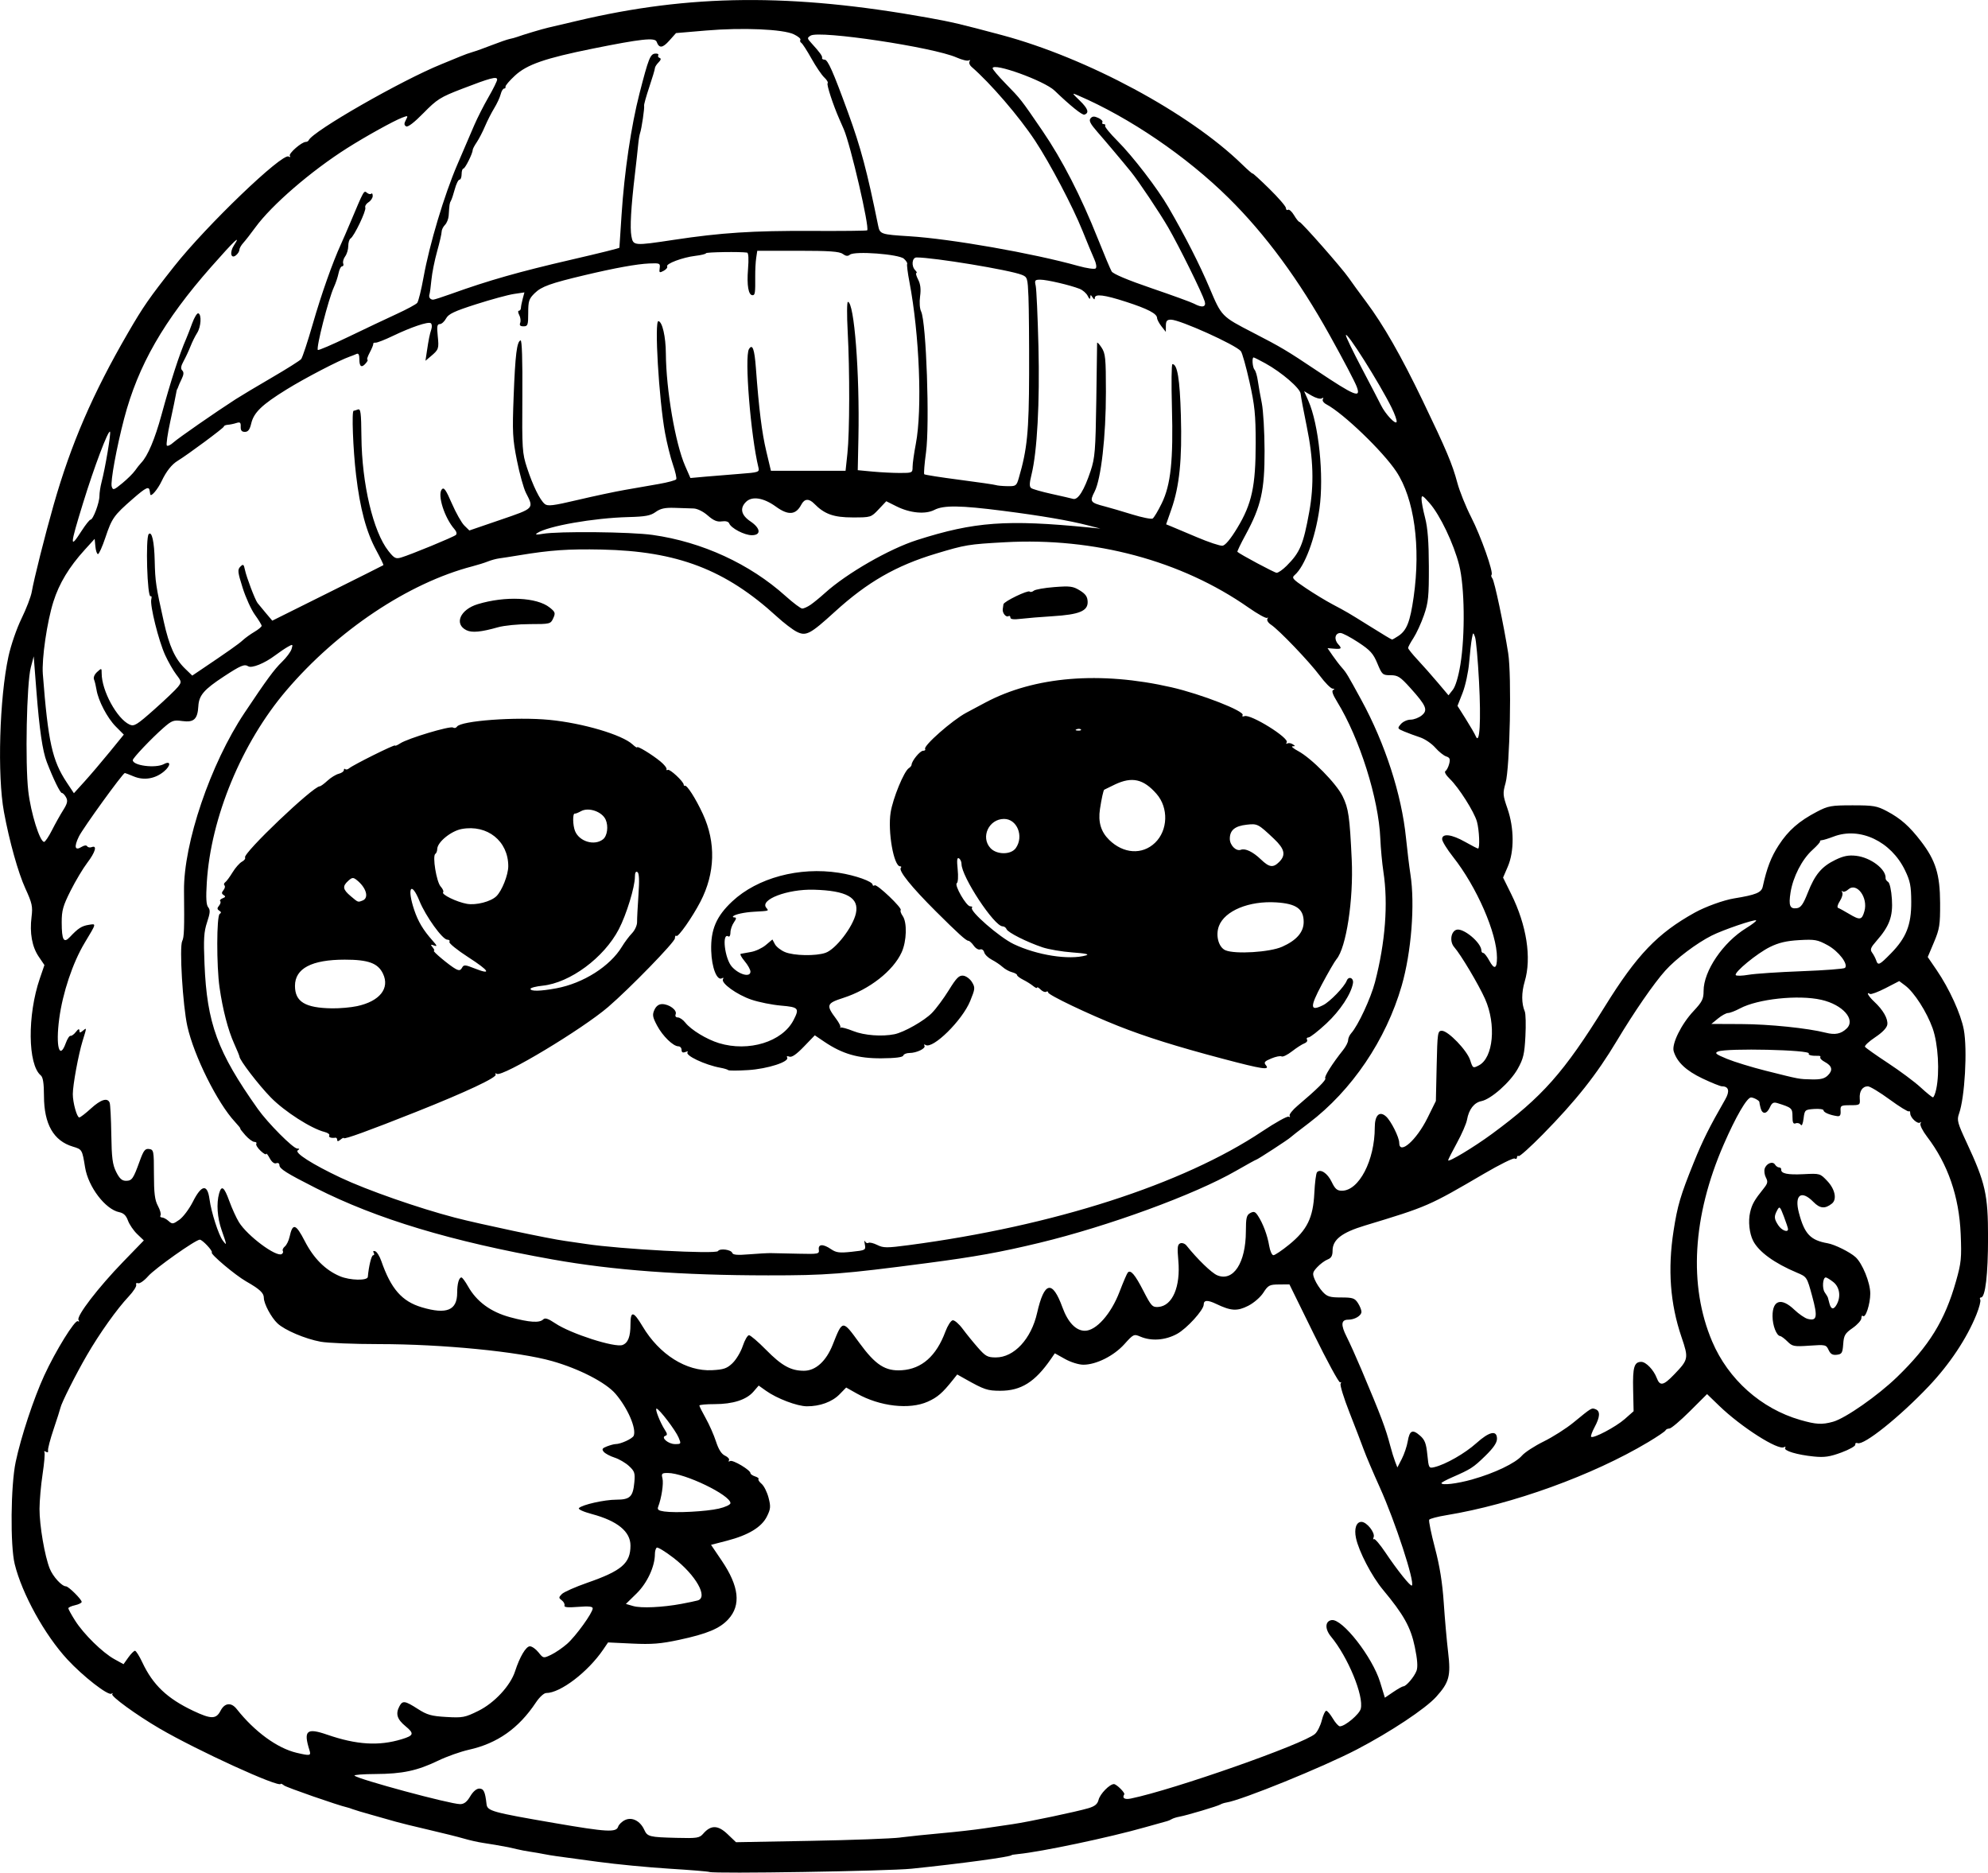 <?xml version="1.0" encoding="UTF-8" standalone="no"?>
<!-- Created with Inkscape (http://www.inkscape.org/) -->

<svg
   width="236.739mm"
   height="222.963mm"
   viewBox="0 0 236.739 222.963"
   version="1.1"
   id="svg5"
   xml:space="preserve"
   xmlns="http://www.w3.org/2000/svg"
   xmlns:svg="http://www.w3.org/2000/svg"><defs
     id="defs2" /><g
     id="layer1"
     transform="translate(-35.677,143.923)"><path
       style="fill:#000000;stroke-width:0.265"
       d="m 120.148,78.962 c -0.146,-0.063 -2.299,-0.239 -4.785,-0.392 -2.486,-0.153 -6.296,-0.521 -8.467,-0.816 -2.171,-0.296 -4.363,-0.593 -4.873,-0.661 -0.509,-0.068 -1.224,-0.186 -1.587,-0.262 -0.364,-0.076 -1.078,-0.199 -1.588,-0.274 -0.509,-0.074 -1.224,-0.21 -1.587,-0.301 -0.364,-0.091 -0.84,-0.2 -1.058,-0.241 -1.038,-0.198 -2.077,-0.375 -3.043,-0.52 -0.582,-0.087 -1.594,-0.316 -2.249,-0.509 -0.655,-0.193 -2.56,-0.668 -4.233,-1.057 -1.673,-0.389 -3.4,-0.812 -3.836,-0.942 -0.437,-0.129 -1.687,-0.483 -2.778,-0.786 -1.091,-0.303 -2.163,-0.623 -2.381,-0.71 -0.218,-0.088 -0.524,-0.187 -0.678,-0.221 -1.037,-0.227 -7.197,-2.369 -7.498,-2.607 -0.204,-0.162 -0.383,-0.246 -0.397,-0.189 -0.125,0.515 -9.951,-3.974 -14.445,-6.6 -2.741,-1.602 -5.835,-3.852 -5.621,-4.088 0.108,-0.119 0.063,-0.141 -0.101,-0.047 -0.418,0.238 -3.371,-2.06 -5.24,-4.079 -2.696,-2.911 -5.401,-7.805 -6.274,-11.352 -0.545,-2.212 -0.477,-9.359 0.116,-12.171 0.625,-2.963 2.134,-7.532 3.394,-10.275 1.353,-2.946 3.671,-6.69 4.011,-6.48 0.161,0.099 0.192,0.038 0.076,-0.149 -0.274,-0.444 2.353,-3.864 5.323,-6.929 l 2.456,-2.534 -0.791,-0.758 c -0.435,-0.417 -0.929,-1.141 -1.099,-1.609 -0.218,-0.604 -0.519,-0.893 -1.035,-0.997 -1.653,-0.331 -3.694,-3.008 -4.072,-5.341 -0.343,-2.117 -0.354,-2.136 -1.452,-2.465 -2.301,-0.689 -3.434,-2.671 -3.443,-6.021 -0.004,-1.534 -0.114,-2.24 -0.383,-2.464 -1.55,-1.286 -1.607,-7.175 -0.111,-11.536 l 0.548,-1.598 -0.677,-0.998 c -0.8,-1.179 -1.096,-2.818 -0.856,-4.741 0.154,-1.229 0.068,-1.624 -0.733,-3.372 -0.86,-1.876 -1.908,-5.62 -2.555,-9.124 -0.801,-4.34 -0.534,-13.562 0.536,-18.5 0.291,-1.344 0.977,-3.336 1.556,-4.52 0.569,-1.165 1.118,-2.594 1.219,-3.175 0.272,-1.561 1.578,-6.755 2.609,-10.368 2.069,-7.258 4.658,-13.247 8.841,-20.455 1.84,-3.17 2.531,-4.166 5.506,-7.933 3.836,-4.857 12.888,-13.542 13.633,-13.082 0.185,0.114 0.244,0.081 0.143,-0.082 -0.171,-0.277 1.413,-1.658 1.901,-1.658 0.143,0 0.3,-0.089 0.348,-0.198 0.48,-1.081 11.053,-7.136 15.831,-9.066 0.8,-0.323 1.812,-0.739 2.249,-0.924 0.437,-0.185 1.091,-0.419 1.455,-0.521 0.364,-0.102 1.393,-0.471 2.288,-0.821 0.894,-0.349 1.847,-0.678 2.117,-0.73 0.27,-0.052 0.669,-0.161 0.887,-0.242 0.697,-0.258 3.02,-0.952 3.704,-1.107 0.364,-0.082 1.912,-0.445 3.44,-0.807 13.437,-3.181 25.508,-3.29 41.753,-0.378 2.826,0.507 3.958,0.773 8.821,2.075 10.14,2.715 22.315,9.265 28.603,15.389 0.691,0.673 1.257,1.165 1.257,1.092 0,-0.073 0.893,0.743 1.984,1.813 1.091,1.07 1.984,2.106 1.984,2.302 0,0.197 0.111,0.289 0.247,0.205 0.136,-0.084 0.459,0.207 0.719,0.646 0.259,0.439 0.549,0.798 0.643,0.798 0.223,0 5.074,5.51 5.862,6.658 0.333,0.486 1.274,1.776 2.09,2.867 2.052,2.743 4.151,6.415 6.731,11.775 2.817,5.854 3.523,7.526 4.119,9.76 0.268,1.003 1.01,2.849 1.651,4.101 1.155,2.26 2.686,6.59 2.423,6.853 -0.075,0.076 -0.032,0.267 0.097,0.426 0.249,0.307 1.362,5.563 1.886,8.909 0.424,2.702 0.202,13.62 -0.314,15.457 -0.345,1.23 -0.329,1.444 0.226,3.043 0.804,2.314 0.821,5.096 0.043,6.905 l -0.565,1.314 0.969,1.961 c 1.845,3.733 2.442,7.596 1.609,10.403 -0.397,1.338 -0.395,2.625 0.008,3.579 0.112,0.264 0.145,1.594 0.073,2.954 -0.111,2.119 -0.243,2.676 -0.922,3.885 -0.889,1.582 -3.169,3.604 -4.324,3.835 -0.865,0.173 -1.491,0.985 -1.707,2.214 -0.082,0.464 -0.621,1.703 -1.198,2.755 -0.577,1.052 -1.05,1.985 -1.05,2.074 0,0.285 3.064,-1.559 5.203,-3.131 6.02,-4.425 8.573,-7.306 13.474,-15.207 3.801,-6.127 6.262,-8.695 10.692,-11.153 1.269,-0.704 3.434,-1.487 4.672,-1.689 2.613,-0.426 3.268,-0.694 3.423,-1.399 0.489,-2.228 0.996,-3.543 1.91,-4.947 1.144,-1.757 2.408,-2.862 4.556,-3.983 1.322,-0.69 1.685,-0.755 4.224,-0.756 2.499,-0.001 2.911,0.069 4.101,0.701 1.633,0.867 2.677,1.79 4.055,3.586 1.746,2.276 2.263,3.941 2.276,7.343 0.011,2.61 -0.065,3.092 -0.731,4.672 l -0.743,1.762 1.067,1.562 c 1.508,2.21 2.883,5.227 3.229,7.085 0.443,2.381 0.118,8.081 -0.57,10.007 -0.272,0.762 -0.187,1.083 0.913,3.446 2.233,4.796 2.543,6.171 2.543,11.286 0,4.39 -0.32,7.143 -0.831,7.143 -0.142,0 -0.186,0.117 -0.098,0.26 0.088,0.143 -0.117,0.946 -0.456,1.786 -1.15,2.846 -3.186,5.905 -5.685,8.539 -3.455,3.642 -7.713,7.049 -8.455,6.764 -0.189,-0.072 -0.315,0.006 -0.28,0.174 0.035,0.168 -0.711,0.591 -1.657,0.94 -1.385,0.511 -2.023,0.604 -3.275,0.479 -2.003,-0.2 -3.632,-0.691 -3.423,-1.03 0.091,-0.148 0.033,-0.185 -0.131,-0.084 -0.686,0.424 -5.094,-2.385 -7.719,-4.919 l -1.45,-1.4 -2.057,2.051 c -1.132,1.128 -2.225,2.051 -2.43,2.051 -0.205,0 -0.412,0.099 -0.461,0.219 -0.049,0.121 -0.981,0.753 -2.073,1.405 -6.595,3.942 -16.149,7.4 -24.01,8.691 -1.055,0.173 -1.98,0.417 -2.058,0.542 -0.077,0.125 0.23,1.632 0.683,3.35 0.575,2.182 0.892,4.158 1.052,6.562 0.126,1.892 0.359,4.531 0.519,5.866 0.337,2.815 0.13,3.591 -1.417,5.304 -1.283,1.42 -5.435,4.176 -9.446,6.269 -3.997,2.086 -13.702,6.032 -15.538,6.319 -0.249,0.039 -0.572,0.144 -0.717,0.233 -0.329,0.202 -3.977,1.29 -4.864,1.451 -0.36,0.065 -0.782,0.198 -0.938,0.296 -0.156,0.097 -0.402,0.204 -0.548,0.237 -0.146,0.033 -1.336,0.365 -2.646,0.738 -4.224,1.202 -12.312,2.909 -15.081,3.182 -0.437,0.043 -0.794,0.1 -0.794,0.127 0,0.194 -6.093,1.021 -11.906,1.617 -2.8,0.287 -23.535,0.621 -24.077,0.388 z m 22.754,-4.108 c 1.019,-0.13 3.221,-0.358 4.895,-0.507 1.673,-0.149 3.936,-0.405 5.027,-0.568 1.091,-0.163 2.639,-0.392 3.44,-0.508 1.835,-0.265 7.67,-1.495 9.035,-1.904 0.764,-0.229 1.074,-0.486 1.2,-0.993 0.174,-0.704 1.315,-1.874 1.829,-1.874 0.301,-2.65e-4 1.348,1.035 1.232,1.218 -0.285,0.451 0.038,0.654 0.794,0.499 5.091,-1.048 20.59,-6.49 21.924,-7.697 0.284,-0.257 0.645,-0.981 0.803,-1.609 0.158,-0.628 0.397,-1.142 0.53,-1.142 0.133,0 0.488,0.417 0.788,0.926 0.301,0.509 0.677,0.926 0.837,0.926 0.614,0 2.321,-1.434 2.485,-2.088 0.385,-1.532 -1.521,-6.154 -3.545,-8.598 -0.752,-0.908 -0.711,-1.848 0.086,-1.962 1.273,-0.182 4.856,4.41 5.766,7.39 l 0.565,1.85 0.998,-0.677 c 0.549,-0.373 1.091,-0.677 1.205,-0.677 0.338,0 1.303,-1.141 1.568,-1.852 0.169,-0.456 0.105,-1.339 -0.206,-2.839 -0.488,-2.35 -1.316,-3.837 -3.8,-6.818 -1.325,-1.59 -2.864,-4.542 -3.205,-6.146 -0.237,-1.117 0.035,-1.924 0.65,-1.924 0.629,0 1.657,1.292 1.452,1.826 -0.086,0.224 -0.073,0.324 0.028,0.223 0.101,-0.101 0.72,0.617 1.375,1.596 1.412,2.108 2.997,4.086 3.151,3.932 0.382,-0.382 -1.984,-7.62 -3.816,-11.678 -0.789,-1.746 -1.65,-3.77 -1.914,-4.498 -0.264,-0.728 -1.032,-2.728 -1.708,-4.445 -0.675,-1.717 -1.147,-3.254 -1.047,-3.414 0.099,-0.161 0.073,-0.229 -0.059,-0.152 -0.132,0.077 -1.544,-2.517 -3.139,-5.764 l -2.9,-5.905 -1.239,0.01 c -1.132,0.009 -1.293,0.093 -1.862,0.977 -0.352,0.547 -1.141,1.228 -1.814,1.568 -1.308,0.661 -2.038,0.617 -3.806,-0.229 -1.025,-0.49 -1.485,-0.466 -1.485,0.077 0,0.648 -2.014,2.862 -3.183,3.498 -1.394,0.759 -3.046,0.88 -4.358,0.32 -0.77,-0.329 -0.828,-0.301 -1.91,0.902 -1.251,1.39 -3.353,2.443 -4.878,2.443 -0.548,6.9e-5 -1.496,-0.295 -2.184,-0.679 l -1.216,-0.68 -0.462,0.67 c -1.896,2.749 -3.558,3.793 -6.035,3.791 -1.523,-0.002 -1.905,-0.129 -4.105,-1.365 l -1.023,-0.575 -0.509,0.64 c -1.245,1.566 -1.833,2.075 -2.997,2.597 -2.176,0.975 -5.709,0.571 -8.444,-0.966 l -1.273,-0.716 -0.791,0.809 c -0.88,0.9 -2.337,1.433 -3.891,1.424 -1.161,-0.007 -3.562,-0.918 -4.866,-1.847 l -0.871,-0.62 -0.618,0.718 c -0.837,0.973 -2.444,1.491 -4.627,1.491 -1,0 -1.819,0.075 -1.819,0.166 0,0.091 0.343,0.776 0.762,1.521 0.419,0.745 0.967,1.988 1.218,2.762 0.311,0.959 0.655,1.498 1.082,1.692 0.344,0.157 0.552,0.405 0.461,0.552 -0.092,0.148 -0.034,0.186 0.131,0.084 0.308,-0.19 2.431,1.069 2.431,1.442 0,0.116 0.247,0.29 0.549,0.386 0.302,0.096 0.486,0.238 0.408,0.315 -0.077,0.078 0.089,0.335 0.369,0.571 0.281,0.237 0.652,0.976 0.826,1.643 0.276,1.062 0.253,1.34 -0.191,2.239 -0.628,1.273 -2.204,2.229 -4.772,2.893 l -1.884,0.487 1.27,1.876 c 2.073,3.061 2.325,5.299 0.788,6.983 -1.011,1.107 -2.519,1.738 -5.864,2.454 -2.195,0.47 -3.25,0.554 -5.581,0.443 l -2.875,-0.136 -0.584,0.857 c -1.816,2.666 -5.096,5.166 -6.778,5.166 -0.272,0 -0.806,0.489 -1.229,1.124 -2.054,3.087 -4.587,4.873 -7.989,5.631 -0.982,0.219 -2.619,0.8 -3.638,1.291 -2.503,1.206 -4.26,1.582 -7.461,1.598 -1.484,0.007 -2.615,0.094 -2.514,0.193 0.454,0.442 11.393,3.392 12.576,3.392 0.466,0 0.81,-0.265 1.2,-0.926 0.337,-0.571 0.751,-0.926 1.079,-0.926 0.528,0 0.7,0.367 0.866,1.852 0.092,0.818 0.632,0.968 8.083,2.251 6.242,1.075 7.365,1.139 7.589,0.435 0.085,-0.269 0.465,-0.63 0.844,-0.803 0.823,-0.375 1.787,0.123 2.264,1.169 0.376,0.825 0.603,0.882 3.836,0.964 2.477,0.063 2.738,0.022 3.191,-0.501 0.908,-1.047 1.752,-1.032 2.888,0.052 l 1.014,0.967 8.864,-0.162 c 4.875,-0.089 9.697,-0.268 10.716,-0.398 z M 72.529,64.464 c -0.737,-2.337 -0.336,-2.692 2.092,-1.854 3.516,1.213 6.16,1.377 8.882,0.55 1.464,-0.444 1.53,-0.675 0.453,-1.563 -1.003,-0.827 -1.194,-1.468 -0.708,-2.376 0.371,-0.693 0.655,-0.65 2.178,0.327 1.114,0.715 1.618,0.857 3.401,0.96 1.944,0.113 2.216,0.061 3.807,-0.723 1.916,-0.943 3.822,-2.996 4.378,-4.713 0.559,-1.728 1.3,-2.978 1.767,-2.978 0.246,0 0.707,0.326 1.025,0.724 0.573,0.718 0.584,0.72 1.5,0.284 0.508,-0.242 1.364,-0.827 1.902,-1.299 1.04,-0.913 3.052,-3.7 3.052,-4.228 0,-0.226 -0.49,-0.276 -1.732,-0.176 -1.23,0.099 -1.703,0.052 -1.63,-0.162 0.056,-0.166 -0.087,-0.443 -0.319,-0.616 -0.383,-0.287 -0.382,-0.353 0.01,-0.751 0.237,-0.24 1.604,-0.846 3.04,-1.346 4.092,-1.425 5.129,-2.32 5.129,-4.426 0,-1.664 -1.55,-2.932 -4.575,-3.745 -1.053,-0.283 -1.699,-0.58 -1.561,-0.718 0.406,-0.406 3.032,-0.996 4.449,-0.999 1.633,-0.004 1.986,-0.343 2.147,-2.062 0.104,-1.107 0.032,-1.327 -0.635,-1.944 -0.413,-0.383 -1.189,-0.835 -1.723,-1.006 -0.534,-0.171 -1.113,-0.481 -1.286,-0.689 -0.256,-0.308 -0.182,-0.429 0.393,-0.648 0.389,-0.148 0.84,-0.269 1.002,-0.269 0.635,0 2.041,-0.649 2.178,-1.004 0.332,-0.866 -0.722,-3.291 -2.163,-4.977 -1.153,-1.348 -4.316,-2.982 -7.552,-3.9 -3.988,-1.132 -13.082,-2.025 -20.624,-2.025 -2.975,0 -6.103,-0.128 -6.952,-0.285 -1.839,-0.34 -4.259,-1.367 -5.126,-2.176 -0.745,-0.695 -1.631,-2.348 -1.631,-3.044 0,-0.583 -0.481,-1.031 -2.117,-1.966 -1.299,-0.743 -4.273,-3.249 -4.082,-3.44 0.159,-0.159 -1.119,-1.524 -1.427,-1.524 -0.499,0 -5.34,3.423 -6.156,4.353 -0.466,0.531 -1.003,0.906 -1.192,0.834 -0.192,-0.074 -0.292,0.008 -0.227,0.185 0.065,0.174 -0.331,0.794 -0.879,1.376 -1.415,1.502 -3.472,4.39 -4.993,7.011 -1.332,2.295 -3.042,5.695 -3.155,6.275 -0.035,0.177 -0.396,1.308 -0.803,2.514 -0.407,1.206 -0.708,2.353 -0.668,2.549 0.045,0.222 -0.051,0.281 -0.251,0.158 -0.178,-0.11 -0.259,-0.092 -0.18,0.04 0.079,0.132 -0.019,1.311 -0.218,2.621 -0.199,1.31 -0.364,3.172 -0.367,4.138 -0.006,1.967 0.618,5.612 1.217,7.11 0.382,0.956 1.442,2.113 1.934,2.113 0.304,0 1.87,1.55 1.87,1.851 0,0.123 -0.357,0.302 -0.794,0.398 -0.437,0.096 -0.794,0.261 -0.794,0.366 0,0.105 0.363,0.765 0.807,1.465 1.021,1.611 3.262,3.81 4.676,4.59 l 1.088,0.6 0.569,-0.799 c 0.313,-0.439 0.671,-0.799 0.796,-0.799 0.125,0 0.52,0.625 0.878,1.389 1.253,2.673 2.959,4.295 6.066,5.764 2.126,1.006 2.72,1.004 3.244,-0.01 0.491,-0.949 1.27,-1.035 1.921,-0.211 2.131,2.698 4.833,4.671 7.14,5.215 1.613,0.38 1.738,0.355 1.529,-0.308 z M 116.841,47.037 c 0.8,-0.149 1.664,-0.33 1.918,-0.402 1.29,-0.367 -0.226,-3.035 -2.884,-5.076 -0.968,-0.743 -1.861,-1.289 -1.985,-1.213 -0.123,0.076 -0.224,0.416 -0.224,0.754 0,1.488 -0.916,3.461 -2.182,4.702 l -1.273,1.247 0.868,0.252 c 0.95,0.276 3.486,0.16 5.762,-0.263 z m 4.432,-11.337 c 0.766,-0.175 1.389,-0.467 1.389,-0.649 0,-0.964 -5.461,-3.594 -7.462,-3.594 -0.715,0 -0.78,0.067 -0.633,0.653 0.15,0.597 -0.116,2.343 -0.516,3.384 -0.124,0.324 0.044,0.452 0.719,0.547 1.395,0.195 4.984,0.007 6.504,-0.341 z m 89.743,-3.481 c 2.629,-0.737 5.134,-1.937 5.899,-2.826 0.338,-0.393 1.505,-1.152 2.592,-1.687 1.087,-0.535 2.678,-1.547 3.535,-2.249 2.189,-1.793 2.159,-1.775 2.639,-1.591 0.581,0.223 0.545,0.907 -0.112,2.133 -0.3,0.559 -0.486,1.076 -0.414,1.148 0.246,0.246 2.94,-1.175 4.001,-2.11 l 1.058,-0.933 -0.057,-2.591 c -0.059,-2.657 0.127,-3.285 0.969,-3.285 0.561,0 1.476,0.954 1.842,1.918 0.378,0.996 0.79,0.917 2.055,-0.397 1.736,-1.803 1.761,-1.93 0.889,-4.493 -1.347,-3.959 -1.651,-8.05 -0.939,-12.638 0.465,-3.001 0.825,-4.219 2.401,-8.118 1.064,-2.632 1.857,-4.224 3.754,-7.527 0.563,-0.981 0.419,-1.552 -0.391,-1.552 -0.193,0 -1.238,-0.421 -2.322,-0.935 -1.949,-0.925 -3.037,-1.952 -3.427,-3.234 -0.263,-0.865 0.9,-3.229 2.351,-4.779 1.044,-1.116 1.209,-1.447 1.209,-2.418 0,-2.365 2.313,-5.774 5.068,-7.469 0.72,-0.443 1.256,-0.858 1.191,-0.922 -0.163,-0.163 -3.944,1.127 -5.287,1.804 -1.81,0.912 -4.263,2.762 -5.528,4.17 -1.361,1.514 -3.704,4.907 -5.773,8.361 -2.417,4.034 -4.864,7.126 -8.832,11.159 -1.457,1.481 -2.742,2.635 -2.856,2.564 -0.114,-0.071 -0.207,0.005 -0.207,0.168 0,0.163 -0.123,0.22 -0.273,0.127 -0.15,-0.093 -1.787,0.717 -3.638,1.8 -6.617,3.871 -6.718,3.915 -14.213,6.184 -2.744,0.831 -3.836,1.681 -3.836,2.988 0,0.607 -0.155,0.881 -0.595,1.051 -0.327,0.126 -0.88,0.536 -1.227,0.909 -0.57,0.613 -0.599,0.757 -0.302,1.476 0.182,0.438 0.609,1.098 0.95,1.466 0.529,0.57 0.85,0.669 2.189,0.669 1.376,0 1.622,0.08 1.997,0.652 0.235,0.359 0.427,0.831 0.427,1.049 0,0.469 -0.796,0.945 -1.578,0.945 -0.849,0 -0.904,0.612 -0.183,2.034 0.361,0.712 1.156,2.48 1.768,3.929 2.353,5.574 2.87,6.943 3.432,9.084 0.167,0.637 0.424,1.47 0.572,1.852 l 0.268,0.695 0.524,-1.014 c 0.288,-0.558 0.607,-1.501 0.709,-2.096 0.224,-1.314 0.564,-1.47 1.474,-0.673 0.559,0.49 0.726,0.928 0.86,2.257 0.163,1.615 0.181,1.646 0.857,1.483 1.325,-0.319 3.632,-1.638 4.973,-2.844 1.554,-1.398 2.464,-1.593 2.464,-0.531 0,0.479 -0.422,1.095 -1.404,2.051 -1.421,1.383 -1.699,1.562 -3.954,2.549 -0.691,0.303 -1.257,0.607 -1.257,0.676 0,0.3 1.841,0.082 3.687,-0.435 z m -94.526,-4.977 c -0.367,-0.872 -2.318,-3.431 -2.628,-3.447 -0.23,-0.012 0.437,1.685 1.002,2.549 0.287,0.438 0.299,0.602 0.053,0.685 -0.583,0.196 0.339,0.989 1.151,0.989 0.726,0 0.739,-0.024 0.422,-0.776 z m 137.474,-1.885 c 1.465,-0.407 5.333,-3.108 7.622,-5.324 3.833,-3.71 5.697,-6.736 7.017,-11.393 0.626,-2.21 0.681,-2.762 0.562,-5.625 -0.186,-4.479 -1.524,-8.347 -4.013,-11.607 -0.532,-0.697 -0.873,-1.391 -0.772,-1.568 0.1,-0.175 0.084,-0.229 -0.037,-0.119 -0.285,0.259 -1.188,-0.56 -1.188,-1.078 0,-0.22 -0.07,-0.33 -0.156,-0.244 -0.086,0.086 -1.119,-0.549 -2.296,-1.411 -1.177,-0.862 -2.342,-1.567 -2.59,-1.567 -0.652,0 -1.033,0.579 -0.968,1.469 0.055,0.751 0.019,0.776 -1.134,0.778 -1.114,0.002 -1.188,0.046 -1.147,0.684 0.032,0.498 -0.075,0.665 -0.397,0.619 -0.874,-0.123 -1.631,-0.442 -1.631,-0.686 0,-0.137 -0.506,-0.212 -1.124,-0.168 -1.096,0.079 -1.128,0.108 -1.257,1.14 -0.08,0.64 -0.214,0.932 -0.339,0.739 -0.114,-0.176 -0.382,-0.252 -0.595,-0.17 -0.298,0.114 -0.388,-0.076 -0.388,-0.812 0,-0.987 -0.083,-1.061 -1.784,-1.591 -0.473,-0.147 -0.656,-0.047 -0.902,0.494 -0.382,0.838 -0.904,0.877 -1.112,0.083 -0.086,-0.327 -0.149,-0.642 -0.141,-0.698 0.024,-0.166 -0.665,-0.55 -0.995,-0.555 -0.484,-0.006 -1.802,2.261 -3.258,5.603 -3.72,8.541 -4.202,16.799 -1.368,23.459 1.919,4.51 5.833,7.994 10.485,9.333 1.891,0.544 2.583,0.583 3.905,0.216 z m -0.532,-8.547 c -0.285,-0.626 -0.369,-0.645 -2.279,-0.512 -1.828,0.128 -2.032,0.09 -2.608,-0.487 -0.344,-0.344 -0.739,-0.639 -0.878,-0.655 -0.442,-0.052 -0.906,-1.257 -0.91,-2.365 -0.007,-1.931 1.052,-2.248 2.593,-0.776 0.536,0.512 1.251,1.003 1.589,1.092 1.113,0.291 1.215,-0.219 0.541,-2.696 -0.625,-2.298 -0.629,-2.305 -1.817,-2.804 -2.691,-1.131 -4.555,-2.488 -5.219,-3.799 -0.449,-0.887 -0.601,-2.328 -0.357,-3.379 0.226,-0.977 0.505,-1.466 1.633,-2.871 0.463,-0.576 0.505,-0.792 0.251,-1.267 -0.168,-0.315 -0.236,-0.795 -0.149,-1.067 0.2,-0.631 0.956,-0.93 1.231,-0.486 0.115,0.187 0.333,0.34 0.484,0.34 0.151,0 0.264,0.106 0.252,0.235 -0.048,0.494 0.744,0.663 2.652,0.567 1.966,-0.099 1.981,-0.095 2.849,0.825 0.914,0.969 1.159,2.18 0.541,2.674 -0.819,0.655 -1.424,0.603 -2.202,-0.19 -1.449,-1.477 -2.296,-0.848 -1.732,1.287 0.667,2.529 1.366,3.27 3.423,3.631 0.843,0.148 2.63,1.033 3.31,1.639 0.823,0.734 1.766,3.051 1.766,4.342 0,1.258 -0.567,2.988 -0.878,2.677 -0.099,-0.099 -0.181,0.019 -0.181,0.263 0,0.244 -0.468,0.77 -1.039,1.169 -0.912,0.636 -1.05,0.871 -1.124,1.916 -0.075,1.055 -0.162,1.2 -0.764,1.27 -0.507,0.059 -0.754,-0.086 -0.975,-0.571 z m 0.984,-5.444 c 0.503,-0.94 0.325,-2.056 -0.423,-2.644 -0.383,-0.302 -0.786,-0.548 -0.895,-0.548 -0.364,0 -0.453,1.307 -0.121,1.781 0.18,0.257 0.345,0.528 0.367,0.6 0.021,0.073 0.109,0.4 0.194,0.728 0.191,0.731 0.516,0.761 0.878,0.084 z M 248.603,2.419 c -1.2e-4,-0.109 -0.223,-0.785 -0.495,-1.501 -0.458,-1.206 -0.517,-1.261 -0.794,-0.745 -0.398,0.743 -0.378,1.02 0.129,1.793 0.397,0.606 1.16,0.905 1.16,0.454 z M 122.914,18.372 c 0.435,-0.417 0.983,-1.334 1.216,-2.038 0.234,-0.704 0.568,-1.28 0.742,-1.28 0.174,0 1.088,0.782 2.029,1.738 1.868,1.896 2.952,2.495 4.513,2.495 1.392,0 2.648,-1.139 3.429,-3.11 1.183,-2.987 1.148,-2.985 3.17,-0.212 1.924,2.638 3.094,3.392 5.061,3.259 2.377,-0.16 4.105,-1.692 5.183,-4.596 0.264,-0.71 0.654,-1.318 0.869,-1.351 0.214,-0.033 0.747,0.422 1.183,1.012 0.437,0.59 1.255,1.598 1.82,2.241 0.909,1.036 1.153,1.169 2.143,1.169 2.168,0 4.206,-2.198 4.907,-5.292 0.853,-3.763 1.814,-3.973 3.021,-0.661 0.651,1.786 1.605,2.778 2.671,2.778 1.337,0 3.111,-1.993 4.12,-4.627 0.447,-1.166 0.892,-2.205 0.99,-2.308 0.343,-0.362 0.86,0.247 1.859,2.192 0.927,1.804 1.071,1.959 1.778,1.908 1.679,-0.123 2.66,-2.405 2.378,-5.535 -0.14,-1.554 -0.099,-1.914 0.233,-2.041 0.222,-0.085 0.553,0.032 0.736,0.261 1.316,1.643 2.998,3.269 3.666,3.546 1.916,0.793 3.401,-1.485 3.409,-5.227 0.003,-1.625 0.081,-1.95 0.524,-2.187 0.425,-0.227 0.592,-0.168 0.912,0.321 0.607,0.927 1.136,2.34 1.339,3.576 0.102,0.618 0.329,1.124 0.506,1.124 0.176,0 1.016,-0.566 1.867,-1.257 2.147,-1.745 2.86,-3.2 3.004,-6.126 0.061,-1.251 0.206,-2.375 0.321,-2.499 0.408,-0.438 1.247,0.117 1.744,1.153 0.4,0.835 0.648,1.051 1.21,1.053 2.039,0.009 3.923,-3.612 3.923,-7.541 0,-1.458 0.567,-2.003 1.348,-1.296 0.588,0.532 1.562,2.478 1.562,3.122 0,1.514 2.05,-0.285 3.372,-2.958 l 0.994,-2.01 0.094,-4.181 c 0.089,-3.964 0.121,-4.181 0.619,-4.181 0.752,0 3,2.333 3.374,3.502 0.31,0.968 0.332,0.981 1.03,0.62 1.724,-0.891 2.095,-4.873 0.739,-7.916 -0.759,-1.703 -2.889,-5.281 -3.667,-6.16 -0.56,-0.632 -0.427,-1.811 0.233,-2.064 0.792,-0.304 3.002,1.523 3.002,2.482 0,0.151 0.1,0.275 0.223,0.275 0.123,0 0.443,0.409 0.713,0.91 0.596,1.106 0.916,0.982 0.916,-0.354 0,-2.906 -2.408,-8.429 -5.235,-12.005 -0.716,-0.906 -1.3,-1.856 -1.297,-2.111 0.008,-0.712 1.129,-0.577 2.736,0.331 0.774,0.437 1.468,0.794 1.543,0.794 0.236,0 0.145,-2.207 -0.132,-3.203 -0.325,-1.17 -2.164,-4.067 -3.236,-5.097 -0.465,-0.447 -0.677,-0.829 -0.516,-0.929 0.151,-0.093 0.353,-0.485 0.45,-0.87 0.14,-0.558 0.067,-0.734 -0.36,-0.87 -0.294,-0.093 -0.883,-0.566 -1.309,-1.051 -0.425,-0.484 -1.236,-1.033 -1.802,-1.22 -0.566,-0.186 -1.414,-0.5 -1.885,-0.696 -0.823,-0.343 -0.839,-0.377 -0.404,-0.884 0.248,-0.29 0.769,-0.527 1.157,-0.527 0.388,0 0.982,-0.224 1.321,-0.498 0.78,-0.631 0.567,-1.149 -1.345,-3.272 -1.203,-1.336 -1.491,-1.521 -2.359,-1.521 -0.944,0 -1.015,-0.063 -1.569,-1.401 -0.49,-1.182 -0.845,-1.575 -2.273,-2.514 -0.931,-0.612 -1.886,-1.113 -2.122,-1.113 -0.65,0 -0.802,0.747 -0.272,1.333 0.491,0.542 0.405,0.613 -0.639,0.525 l -0.63,-0.053 0.607,0.883 c 0.334,0.486 0.835,1.139 1.113,1.45 0.511,0.574 0.665,0.829 2.308,3.841 2.831,5.19 4.793,11.248 5.315,16.408 0.152,1.503 0.39,3.461 0.529,4.351 0.558,3.573 0.11,9.28 -1.042,13.265 -1.863,6.447 -5.936,12.468 -11.061,16.353 -1.135,0.861 -2.124,1.631 -2.197,1.712 -0.182,0.201 -3.927,2.639 -4.055,2.639 -0.057,0 -1.153,0.605 -2.438,1.343 -4.896,2.817 -15.198,6.587 -23.406,8.565 -4.632,1.116 -7.644,1.659 -13.361,2.407 C 136.026,7.783 134.087,7.933 127.159,7.928 116.853,7.922 108.7,7.321 101.495,6.036 89.404,3.881 80.549,1.214 73.317,-2.45 c -3.537,-1.792 -4.366,-2.314 -4.366,-2.75 0,-0.209 -0.162,-0.305 -0.377,-0.222 -0.233,0.089 -0.533,-0.142 -0.783,-0.604 -0.223,-0.412 -0.41,-0.638 -0.416,-0.504 -0.006,0.135 -0.305,-0.032 -0.664,-0.369 -0.359,-0.338 -0.59,-0.716 -0.514,-0.84 0.077,-0.124 -0.026,-0.226 -0.229,-0.226 -0.203,0 -0.687,-0.357 -1.076,-0.794 -0.389,-0.437 -0.659,-0.794 -0.599,-0.794 0.059,0 -0.224,-0.355 -0.63,-0.79 -2.088,-2.236 -4.892,-7.865 -5.676,-11.395 -0.546,-2.462 -0.966,-9.44 -0.611,-10.141 0.229,-0.451 0.263,-1.409 0.214,-5.985 -0.06,-5.652 3.157,-15.119 7.194,-21.167 2.652,-3.973 3.555,-5.202 4.469,-6.082 0.531,-0.511 1.047,-1.205 1.148,-1.541 0.172,-0.576 0.147,-0.592 -0.436,-0.265 -0.34,0.191 -1.035,0.661 -1.544,1.044 -1.239,0.933 -2.758,1.545 -3.181,1.284 -0.463,-0.286 -0.892,-0.107 -2.904,1.212 -2.369,1.553 -2.967,2.248 -3.039,3.535 -0.088,1.553 -0.53,1.962 -1.916,1.772 -1.04,-0.143 -1.237,-0.07 -2.259,0.827 -1.41,1.237 -3.63,3.577 -3.632,3.827 -0.006,0.656 2.712,1.002 3.704,0.472 0.837,-0.448 0.85,0.17 0.018,0.87 -1.051,0.884 -2.39,1.105 -3.61,0.596 -0.535,-0.223 -1.01,-0.406 -1.057,-0.406 -0.235,0 -4.997,6.581 -5.478,7.572 -0.603,1.24 -0.47,1.724 0.336,1.221 0.3,-0.187 0.567,-0.215 0.658,-0.068 0.084,0.136 0.328,0.181 0.541,0.099 0.678,-0.26 0.432,0.604 -0.532,1.867 -0.506,0.663 -1.399,2.158 -1.984,3.322 -0.907,1.803 -1.063,2.36 -1.06,3.775 0.005,2.119 0.238,2.526 0.987,1.728 0.962,-1.025 1.397,-1.306 2.23,-1.437 0.929,-0.146 0.953,-0.251 -0.495,2.163 -1.408,2.347 -2.608,5.931 -3.018,9.013 -0.438,3.293 0.024,5.001 0.784,2.899 0.183,-0.507 0.437,-0.893 0.564,-0.86 0.127,0.034 0.414,-0.177 0.638,-0.468 0.269,-0.349 0.41,-0.406 0.416,-0.166 0.007,0.293 0.085,0.299 0.405,0.034 0.484,-0.402 0.485,-0.434 -0.019,1.191 -0.498,1.609 -1.172,5.262 -1.17,6.35 10e-4,1.024 0.488,2.778 0.771,2.778 0.12,0 0.74,-0.476 1.377,-1.058 1.191,-1.089 1.994,-1.336 2.242,-0.69 0.078,0.202 0.165,1.899 0.193,3.77 0.043,2.8 0.145,3.589 0.58,4.461 0.395,0.791 0.688,1.058 1.159,1.058 0.722,0 0.874,-0.217 1.638,-2.33 0.466,-1.29 0.647,-1.523 1.126,-1.455 0.545,0.078 0.571,0.214 0.574,2.992 0.003,2.282 0.105,3.098 0.474,3.778 0.259,0.477 0.399,0.983 0.311,1.124 -0.087,0.141 -0.012,0.257 0.167,0.257 0.179,0 0.537,0.191 0.795,0.425 0.433,0.392 0.532,0.38 1.286,-0.156 0.449,-0.32 1.171,-1.285 1.606,-2.145 1.028,-2.037 1.729,-2.146 1.977,-0.307 0.212,1.575 1.079,4.267 1.591,4.945 0.504,0.667 0.491,0.555 -0.141,-1.244 -0.522,-1.485 -0.64,-3.186 -0.304,-4.379 0.287,-1.02 0.6,-0.789 1.21,0.896 0.32,0.884 0.839,2.023 1.153,2.531 1.007,1.629 4.451,4.191 5.097,3.791 0.144,-0.089 0.201,-0.259 0.127,-0.378 -0.073,-0.119 0.036,-0.357 0.243,-0.529 0.207,-0.172 0.459,-0.685 0.559,-1.139 0.371,-1.687 0.737,-1.585 1.814,0.506 1.064,2.067 2.463,3.462 4.202,4.188 1.184,0.495 3.261,0.54 3.303,0.072 0.119,-1.311 0.432,-2.58 0.638,-2.58 0.135,0 0.162,-0.135 0.061,-0.299 -0.112,-0.181 -0.041,-0.251 0.18,-0.177 0.201,0.067 0.527,0.588 0.725,1.159 1.154,3.325 2.456,4.813 4.828,5.517 2.959,0.879 4.21,0.362 4.21,-1.739 0,-1.061 0.211,-1.815 0.509,-1.815 0.103,0 0.451,0.469 0.774,1.043 1.03,1.833 2.71,3.067 5.025,3.692 2.306,0.622 3.496,0.701 3.937,0.259 0.22,-0.22 0.595,-0.097 1.442,0.472 1.828,1.228 7.098,2.922 8.007,2.573 0.657,-0.252 0.943,-0.997 0.943,-2.458 0,-1.646 0.352,-1.587 1.439,0.239 1.995,3.353 5.212,5.382 8.28,5.221 1.39,-0.073 1.773,-0.205 2.44,-0.844 z m 4.642,-13.091 c 0.437,0.007 1.898,0.038 3.248,0.07 2.323,0.055 2.45,0.029 2.381,-0.475 -0.094,-0.687 0.504,-0.716 1.452,-0.069 0.615,0.419 1.004,0.469 2.445,0.315 1.674,-0.179 1.71,-0.2 1.582,-0.881 -0.072,-0.383 -0.061,-0.547 0.025,-0.365 0.086,0.183 0.267,0.264 0.402,0.181 0.135,-0.083 0.611,0.031 1.058,0.254 0.723,0.361 1.131,0.363 3.723,0.021 17.241,-2.274 32.659,-7.235 42.119,-13.552 1.58,-1.055 2.997,-1.84 3.15,-1.746 0.153,0.094 0.203,0.05 0.111,-0.098 -0.092,-0.148 0.337,-0.694 0.951,-1.212 2.285,-1.928 3.461,-3.092 3.293,-3.26 -0.165,-0.165 0.842,-1.761 2.122,-3.364 0.329,-0.411 0.597,-0.938 0.597,-1.17 0,-0.232 0.169,-0.61 0.375,-0.84 0.815,-0.907 2.333,-4.169 2.828,-6.077 1.23,-4.74 1.58,-9.33 1.002,-13.126 -0.155,-1.019 -0.322,-2.805 -0.37,-3.969 -0.197,-4.749 -2.467,-11.94 -5.144,-16.29 -0.532,-0.865 -0.68,-1.311 -0.464,-1.399 0.204,-0.083 0.175,-0.14 -0.079,-0.161 -0.218,-0.017 -0.905,-0.713 -1.526,-1.547 -1.242,-1.666 -4.861,-5.446 -5.807,-6.066 -0.33,-0.216 -0.522,-0.528 -0.427,-0.694 0.095,-0.166 0.081,-0.219 -0.032,-0.118 -0.112,0.101 -1.114,-0.453 -2.225,-1.23 -7.988,-5.588 -18.342,-8.363 -29.009,-7.774 -4.342,0.24 -4.681,0.296 -8.202,1.355 -4.751,1.429 -8.171,3.394 -12.039,6.918 -2.959,2.696 -3.439,2.945 -4.564,2.373 -0.473,-0.241 -1.526,-1.047 -2.341,-1.793 -6.124,-5.603 -11.855,-7.794 -20.876,-7.983 -3.948,-0.083 -6.104,0.067 -9.79,0.678 -0.946,0.157 -2.017,0.323 -2.381,0.37 -0.364,0.047 -0.974,0.212 -1.356,0.366 -0.382,0.155 -1.216,0.417 -1.852,0.582 -7.609,1.98 -16.067,7.625 -22.18,14.804 -5.293,6.216 -8.973,15.103 -9.453,22.827 -0.116,1.858 -0.069,2.682 0.167,2.967 0.262,0.316 0.236,0.668 -0.132,1.775 -0.381,1.147 -0.433,1.988 -0.309,4.971 0.297,7.101 1.534,10.466 6.349,17.264 1.19,1.68 4.198,4.705 4.688,4.714 0.289,0.005 0.309,0.063 0.075,0.212 -0.443,0.282 1.725,1.667 5.107,3.262 3.145,1.484 9.233,3.611 13.603,4.753 2.861,0.748 11.351,2.544 13.097,2.771 0.437,0.057 1.568,0.221 2.514,0.366 4.063,0.62 15.478,1.234 15.718,0.845 0.218,-0.353 1.566,-0.176 1.699,0.223 0.078,0.234 0.627,0.28 1.994,0.165 1.038,-0.087 2.244,-0.152 2.681,-0.146 z M 75.83,-8.198 c 0,-0.163 -0.089,-0.283 -0.198,-0.266 -0.506,0.08 -0.877,-0.053 -0.745,-0.268 0.08,-0.13 -0.169,-0.315 -0.553,-0.412 -1.595,-0.4 -4.773,-2.438 -6.405,-4.107 -1.464,-1.497 -3.74,-4.467 -3.74,-4.88 0,-0.076 -0.284,-0.768 -0.63,-1.536 -0.728,-1.613 -1.36,-4.043 -1.739,-6.689 -0.368,-2.564 -0.356,-8.518 0.017,-8.749 0.206,-0.127 0.192,-0.243 -0.049,-0.392 -0.264,-0.163 -0.271,-0.297 -0.03,-0.587 0.171,-0.206 0.236,-0.451 0.144,-0.543 -0.092,-0.092 0.038,-0.247 0.289,-0.343 0.345,-0.132 0.375,-0.226 0.121,-0.383 -0.259,-0.16 -0.265,-0.293 -0.025,-0.583 0.171,-0.206 0.227,-0.46 0.123,-0.564 -0.104,-0.104 -0.067,-0.271 0.082,-0.373 0.149,-0.101 0.543,-0.632 0.876,-1.18 0.333,-0.548 0.836,-1.119 1.118,-1.27 0.282,-0.151 0.45,-0.377 0.373,-0.502 -0.296,-0.479 8.098,-8.478 8.896,-8.478 0.109,0 0.522,-0.301 0.919,-0.668 0.396,-0.367 0.998,-0.737 1.337,-0.822 0.339,-0.085 0.616,-0.281 0.616,-0.435 0,-0.154 0.072,-0.208 0.16,-0.12 0.088,0.088 0.297,0.046 0.463,-0.095 0.486,-0.411 5.462,-2.885 5.462,-2.716 0,0.085 0.28,-0.03 0.621,-0.254 0.908,-0.595 5.931,-2.104 6.282,-1.888 0.165,0.102 0.378,0.057 0.475,-0.099 0.437,-0.708 7.059,-1.196 11.01,-0.813 3.98,0.386 8.672,1.773 9.913,2.93 0.296,0.276 0.538,0.427 0.538,0.337 0,-0.217 1.777,0.864 2.778,1.69 0.437,0.36 0.761,0.764 0.721,0.897 -0.04,0.133 0.03,0.178 0.157,0.1 0.229,-0.141 1.865,1.38 1.888,1.756 0.007,0.109 0.061,0.169 0.121,0.132 0.243,-0.148 1.298,1.496 2.164,3.37 1.568,3.395 1.466,7.045 -0.293,10.436 -0.96,1.851 -2.661,4.276 -2.86,4.077 -0.098,-0.098 -0.178,0.031 -0.178,0.286 0,0.436 -5.365,5.952 -7.952,8.176 -3.083,2.651 -12.597,8.366 -13.252,7.961 -0.178,-0.11 -0.238,-0.077 -0.143,0.078 0.206,0.333 -3.522,2.085 -9.477,4.452 -5.609,2.23 -8.599,3.314 -8.599,3.119 0,-0.082 -0.179,-0.002 -0.397,0.179 -0.274,0.228 -0.397,0.238 -0.397,0.032 z m 2.359,-15.927 c 2.702,-0.579 3.931,-2.113 3.096,-3.865 -0.597,-1.253 -1.739,-1.672 -4.555,-1.672 -3.941,0 -5.926,1.045 -5.926,3.12 0,1.898 1.21,2.631 4.419,2.677 0.902,0.013 2.237,-0.104 2.967,-0.261 z m 23.714,-2.121 c 3.229,-0.597 6.423,-2.621 7.842,-4.969 0.319,-0.528 0.856,-1.245 1.194,-1.593 0.337,-0.348 0.609,-0.943 0.603,-1.323 -0.006,-0.38 0.069,-1.835 0.165,-3.233 0.122,-1.776 0.085,-2.599 -0.123,-2.728 -0.195,-0.121 -0.299,0.075 -0.299,0.564 0,1.212 -1.009,4.502 -1.915,6.242 -1.766,3.393 -5.81,6.387 -9.085,6.725 -0.789,0.081 -1.435,0.251 -1.435,0.376 0,0.31 1.175,0.286 3.054,-0.061 z m -10.46,-3.706 c -1.328,-0.859 -2.341,-1.68 -2.251,-1.826 0.09,-0.145 -0.022,-0.264 -0.25,-0.264 -0.567,0 -2.577,-2.795 -3.311,-4.602 -0.991,-2.441 -1.512,-1.576 -0.633,1.049 0.465,1.39 1.08,2.42 2.186,3.66 0.556,0.624 0.591,0.735 0.185,0.589 -0.424,-0.152 -0.45,-0.118 -0.166,0.224 0.184,0.222 0.249,0.403 0.145,0.403 -0.247,0 1.896,1.79 2.584,2.158 0.414,0.222 0.58,0.192 0.764,-0.136 0.212,-0.379 0.355,-0.372 1.483,0.074 2.089,0.825 1.807,0.314 -0.734,-1.329 z m 3.341,-7.259 c 0.662,-0.636 1.42,-2.545 1.42,-3.578 0,-2.995 -2.498,-4.99 -5.545,-4.43 -1.267,0.233 -2.898,1.565 -2.913,2.38 -0.005,0.246 -0.106,0.508 -0.226,0.582 -0.373,0.23 0.13,3.33 0.63,3.883 0.257,0.283 0.391,0.591 0.299,0.683 -0.257,0.257 1.608,1.168 2.831,1.383 1.09,0.192 2.833,-0.257 3.505,-0.902 z m -15.932,0.511 c 0.805,-0.309 0.447,-1.547 -0.711,-2.456 -0.405,-0.318 -0.538,-0.303 -0.992,0.107 -0.719,0.651 -0.66,1.025 0.29,1.824 0.913,0.768 0.844,0.743 1.413,0.524 z M 107.488,-43.992 c 0.509,-0.406 0.663,-1.55 0.315,-2.337 -0.424,-0.958 -2.031,-1.514 -2.933,-1.014 -0.328,0.182 -0.661,0.314 -0.739,0.293 -0.278,-0.073 -0.257,1.391 0.029,2.086 0.516,1.251 2.318,1.777 3.328,0.971 z m 14.909,27.483 c -0.073,-0.076 -0.489,-0.203 -0.926,-0.282 -1.854,-0.336 -4.281,-1.49 -3.911,-1.86 0.105,-0.105 -0.014,-0.112 -0.264,-0.016 -0.314,0.12 -0.455,0.043 -0.455,-0.251 0,-0.234 -0.169,-0.425 -0.377,-0.425 -0.623,0 -1.877,-1.221 -2.543,-2.477 -0.533,-1.005 -0.58,-1.282 -0.314,-1.865 0.204,-0.448 0.523,-0.685 0.92,-0.685 0.833,0 1.797,0.716 1.613,1.198 -0.092,0.239 0.008,0.39 0.256,0.39 0.223,0 0.625,0.279 0.893,0.62 0.675,0.859 2.545,1.996 4.011,2.441 3.536,1.073 7.538,-0.16 8.869,-2.733 0.735,-1.422 0.62,-1.557 -1.489,-1.737 -1.055,-0.09 -2.639,-0.408 -3.52,-0.707 -1.734,-0.588 -3.671,-1.985 -3.387,-2.444 0.098,-0.158 0.053,-0.208 -0.101,-0.113 -0.605,0.374 -1.244,-1.237 -1.302,-3.285 -0.071,-2.5 0.607,-4.084 2.507,-5.862 2.999,-2.805 7.969,-4.137 12.697,-3.404 1.956,0.304 4.02,1.036 4.02,1.427 0,0.12 0.11,0.15 0.244,0.067 0.28,-0.173 3.323,2.726 3.098,2.951 -0.082,0.081 0.026,0.397 0.239,0.701 0.54,0.771 0.476,2.994 -0.124,4.315 -1.008,2.22 -3.84,4.434 -6.954,5.437 -2.003,0.645 -2.075,0.855 -0.849,2.492 0.341,0.455 0.565,0.901 0.498,0.992 -0.067,0.091 -0.048,0.112 0.04,0.048 0.089,-0.064 0.773,0.125 1.521,0.422 1.291,0.512 3.386,0.671 4.882,0.371 1.131,-0.227 3.544,-1.595 4.46,-2.528 0.5,-0.509 1.409,-1.734 2.02,-2.723 0.914,-1.477 1.221,-1.783 1.726,-1.72 0.338,0.042 0.802,0.388 1.032,0.769 0.39,0.647 0.376,0.795 -0.217,2.249 -0.94,2.304 -4.452,5.763 -5.312,5.232 -0.168,-0.104 -0.228,-0.068 -0.135,0.081 0.2,0.324 -0.928,0.873 -1.793,0.873 -0.345,0 -0.673,0.138 -0.73,0.308 -0.068,0.203 -0.952,0.314 -2.602,0.325 -2.776,0.02 -4.651,-0.523 -6.787,-1.965 l -1.145,-0.773 -1.303,1.351 c -0.887,0.921 -1.438,1.299 -1.729,1.188 -0.25,-0.096 -0.359,-0.054 -0.263,0.1 0.311,0.504 -2.313,1.354 -4.633,1.501 -1.237,0.078 -2.308,0.08 -2.381,0.005 z m 2.646,-11.725 c 0,-0.234 -0.311,-0.795 -0.692,-1.247 -0.38,-0.452 -0.589,-0.846 -0.463,-0.876 0.126,-0.03 0.672,-0.129 1.213,-0.219 0.541,-0.09 1.338,-0.462 1.771,-0.826 l 0.786,-0.662 0.301,0.562 c 0.166,0.309 0.704,0.731 1.197,0.937 1.061,0.443 3.673,0.492 4.828,0.089 1.216,-0.424 3.261,-3.077 3.615,-4.69 0.412,-1.874 -1.083,-2.716 -5.016,-2.825 -3.126,-0.087 -6.46,1.182 -5.655,2.152 0.322,0.388 0.395,0.365 -1.489,0.474 -1.129,0.065 -2.231,0.305 -2.461,0.536 -0.077,0.077 0.005,0.141 0.183,0.141 0.229,0 0.203,0.172 -0.088,0.588 -0.227,0.323 -0.412,0.866 -0.412,1.206 0,0.34 -0.11,0.55 -0.246,0.466 -0.805,-0.497 -0.438,2.656 0.42,3.61 0.851,0.947 2.207,1.305 2.207,0.583 z m 56.224,10.365 c -5.5,-1.456 -9.157,-2.603 -12.433,-3.9 -3.558,-1.409 -8.337,-3.692 -8.337,-3.984 0,-0.13 -0.109,-0.168 -0.243,-0.085 -0.134,0.083 -0.431,-0.038 -0.661,-0.268 -0.23,-0.23 -0.418,-0.332 -0.418,-0.226 0,0.106 -0.208,0.02 -0.463,-0.191 -0.255,-0.211 -0.79,-0.547 -1.191,-0.747 -0.4,-0.2 -0.728,-0.45 -0.728,-0.555 0,-0.105 -0.27,-0.259 -0.601,-0.342 -0.33,-0.083 -0.836,-0.364 -1.124,-0.624 -0.288,-0.26 -0.87,-0.652 -1.293,-0.87 -0.423,-0.218 -0.826,-0.612 -0.895,-0.875 -0.07,-0.266 -0.283,-0.418 -0.48,-0.342 -0.195,0.075 -0.539,-0.127 -0.764,-0.448 -0.225,-0.321 -0.514,-0.584 -0.642,-0.584 -0.266,0 -1.221,-0.864 -3.858,-3.49 -2.937,-2.925 -4.508,-4.879 -4.181,-5.205 0.093,-0.093 0.054,-0.169 -0.087,-0.169 -0.759,0 -1.489,-4.142 -1.13,-6.414 0.267,-1.689 1.597,-4.923 2.171,-5.277 0.174,-0.108 0.32,-0.29 0.324,-0.404 0.015,-0.456 1.003,-1.663 1.362,-1.663 0.21,0 0.322,-0.097 0.248,-0.216 -0.231,-0.373 3.226,-3.415 4.895,-4.309 0.38,-0.203 1.403,-0.749 2.272,-1.212 5.856,-3.119 13.688,-3.762 22.172,-1.821 3.55,0.813 8.759,2.851 8.472,3.315 -0.095,0.153 1e-5,0.204 0.221,0.119 0.723,-0.277 5.355,2.596 5.031,3.12 -0.099,0.16 -0.067,0.221 0.072,0.135 0.139,-0.086 0.425,-0.046 0.636,0.087 0.334,0.211 0.333,0.244 -0.009,0.247 -0.216,0.002 0.082,0.258 0.661,0.569 1.591,0.852 4.552,3.861 5.295,5.38 0.704,1.439 0.846,2.425 1.086,7.549 0.223,4.757 -0.656,10.494 -1.814,11.852 -0.212,0.248 -0.997,1.601 -1.745,3.005 -1.451,2.725 -1.418,3.25 0.157,2.464 0.811,-0.405 2.526,-2.182 2.804,-2.906 0.225,-0.586 0.851,-0.337 0.745,0.297 -0.214,1.282 -1.528,3.271 -3.169,4.799 -0.976,0.908 -1.93,1.652 -2.12,1.654 -0.19,0.001 -0.272,0.122 -0.182,0.269 0.091,0.147 -0.051,0.345 -0.315,0.441 -0.264,0.096 -0.924,0.52 -1.467,0.943 -0.543,0.423 -1.103,0.697 -1.245,0.609 -0.142,-0.088 -0.694,0.023 -1.228,0.246 -0.817,0.341 -0.918,0.468 -0.641,0.802 0.516,0.622 -0.407,0.483 -5.159,-0.775 z m -16.272,-12.299 c 0.458,-0.131 -0.034,-0.24 -1.594,-0.353 -1.241,-0.09 -2.848,-0.363 -3.572,-0.607 -1.893,-0.637 -4.134,-1.768 -4.286,-2.163 -0.071,-0.186 -0.285,-0.339 -0.474,-0.339 -0.993,0 -4.891,-5.916 -4.891,-7.423 0,-0.266 -0.138,-0.568 -0.306,-0.672 -0.224,-0.138 -0.265,0.21 -0.152,1.304 0.086,0.834 0.044,1.561 -0.096,1.647 -0.344,0.212 1.124,2.763 1.59,2.763 0.206,1.48e-4 0.301,0.074 0.212,0.163 -0.36,0.36 3.265,3.522 4.97,4.335 2.768,1.321 6.592,1.92 8.599,1.346 z m 23.351,-1.025 c 1.727,-0.764 2.578,-1.741 2.578,-2.959 0,-1.553 -0.869,-2.175 -3.255,-2.328 -3.236,-0.208 -6.142,0.989 -6.836,2.814 -0.426,1.12 -0.041,2.544 0.78,2.889 1.159,0.487 5.264,0.233 6.733,-0.417 z m -0.332,-10.11 c 0.814,-0.814 0.648,-1.545 -0.624,-2.747 -1.893,-1.788 -1.967,-1.826 -3.262,-1.68 -1.401,0.158 -2,0.658 -2,1.671 0,0.78 0.753,1.531 1.318,1.314 0.523,-0.201 1.438,0.24 2.384,1.148 1,0.96 1.458,1.022 2.185,0.294 z m -31.368,-1.646 c 0.984,-1.405 0.15,-3.469 -1.401,-3.469 -1.812,0 -2.825,2.18 -1.616,3.478 0.754,0.809 2.448,0.804 3.017,-0.009 z m 16.574,-0.624 c 1.551,-1.486 1.632,-4.176 0.176,-5.834 -1.554,-1.77 -2.911,-2.075 -4.944,-1.113 -0.664,0.315 -1.242,0.596 -1.282,0.626 -0.097,0.07 -0.317,1.069 -0.503,2.291 -0.237,1.552 0.11,2.718 1.098,3.683 1.696,1.658 3.938,1.801 5.455,0.347 z m -8.825,-13.5 c -0.088,-0.088 -0.316,-0.097 -0.507,-0.021 -0.211,0.084 -0.148,0.147 0.16,0.16 0.279,0.011 0.435,-0.051 0.347,-0.139 z M 91.236,-68.881 c -1.518,-0.73 -0.768,-2.471 1.338,-3.108 3.283,-0.993 7.032,-0.82 8.556,0.396 0.671,0.535 0.713,0.66 0.427,1.286 -0.308,0.676 -0.377,0.694 -2.787,0.694 -1.359,0 -3.058,0.167 -3.776,0.371 -2.015,0.573 -3.102,0.677 -3.758,0.361 z m 64.763,-1.515 c 0,-0.169 -0.106,-0.242 -0.235,-0.162 -0.288,0.178 -0.742,-0.389 -0.675,-0.841 0.027,-0.182 0.064,-0.441 0.082,-0.576 0.045,-0.331 2.918,-1.721 3.126,-1.512 0.091,0.091 0.311,0.045 0.488,-0.103 0.178,-0.147 1.279,-0.342 2.446,-0.432 1.875,-0.145 2.23,-0.098 3.034,0.399 0.696,0.43 0.916,0.75 0.934,1.356 0.031,1.095 -0.999,1.517 -4.175,1.714 -1.382,0.086 -3.079,0.225 -3.77,0.309 -0.865,0.106 -1.257,0.058 -1.257,-0.153 z m 110.253,56.147 c 0.428,-2.02 0.229,-5.387 -0.429,-7.237 -0.695,-1.953 -2.197,-4.293 -3.27,-5.095 l -0.708,-0.529 -1.624,0.838 c -0.893,0.461 -1.729,0.773 -1.858,0.693 -0.516,-0.319 -0.189,0.278 0.504,0.921 1.057,0.981 1.655,2.027 1.559,2.726 -0.053,0.384 -0.579,0.935 -1.443,1.51 -0.747,0.498 -1.295,1.009 -1.216,1.136 0.079,0.127 1.31,0.998 2.737,1.936 1.427,0.938 3.173,2.237 3.88,2.888 0.707,0.651 1.369,1.188 1.472,1.193 0.103,0.006 0.281,-0.436 0.397,-0.982 z m -12.892,-1.648 c 0.615,-0.615 0.489,-1.123 -0.396,-1.596 -0.351,-0.188 -0.584,-0.429 -0.518,-0.536 0.066,-0.107 -0.027,-0.19 -0.207,-0.183 -0.784,0.028 -1.276,-0.086 -1.163,-0.27 0.274,-0.444 -9.777,-0.67 -10.807,-0.244 -0.446,0.185 -0.279,0.322 1.058,0.874 0.873,0.36 2.957,0.999 4.63,1.419 4.089,1.026 3.915,0.994 5.49,1.029 1.059,0.023 1.513,-0.094 1.912,-0.492 z m 2.224,-5.566 c 1.106,-1.061 -0.458,-2.835 -3.011,-3.417 -2.742,-0.624 -7.577,-0.11 -9.71,1.033 -0.549,0.294 -1.178,0.535 -1.399,0.536 -0.22,7.94e-4 -0.758,0.294 -1.195,0.652 l -0.794,0.651 3.572,0.015 c 3.327,0.014 7.9,0.483 10.054,1.032 1.11,0.283 1.813,0.141 2.482,-0.502 z m -5.348,-6.824 c 2.716,-0.101 5.033,-0.278 5.148,-0.393 0.434,-0.434 -0.76,-1.992 -2.073,-2.706 -1.2,-0.653 -1.52,-0.71 -3.383,-0.602 -1.514,0.088 -2.433,0.304 -3.477,0.817 -1.529,0.752 -4.281,3.012 -4.074,3.346 0.069,0.112 0.755,0.096 1.523,-0.037 0.768,-0.133 3.62,-0.324 6.336,-0.425 z m 10.603,-2.102 c 1.844,-1.877 2.451,-3.409 2.437,-6.152 -0.01,-1.899 -0.125,-2.484 -0.742,-3.761 -1.67,-3.458 -5.379,-5.209 -8.506,-4.014 -0.582,0.223 -1.207,0.416 -1.389,0.429 -0.182,0.014 -0.281,0.074 -0.221,0.134 0.06,0.06 -0.353,0.527 -0.918,1.038 -1.232,1.113 -2.305,3.2 -2.598,5.055 -0.248,1.57 -0.076,1.993 0.762,1.869 0.469,-0.069 0.756,-0.479 1.293,-1.844 0.853,-2.168 1.652,-3.118 3.292,-3.912 0.959,-0.464 1.56,-0.583 2.45,-0.482 1.754,0.198 3.61,1.611 3.522,2.68 -0.011,0.129 0.127,0.325 0.306,0.436 0.185,0.115 0.377,0.992 0.445,2.04 0.135,2.064 -0.292,3.223 -1.835,4.979 -0.701,0.799 -0.788,1.031 -0.52,1.396 0.177,0.241 0.391,0.647 0.477,0.901 0.225,0.669 0.376,0.6 1.745,-0.794 z m -3.141,-5.039 c 0.467,-1.63 -0.923,-3.497 -1.927,-2.588 -0.254,0.23 -0.561,0.329 -0.682,0.22 -0.121,-0.109 -0.136,-0.054 -0.034,0.124 0.102,0.178 -0.025,0.645 -0.283,1.038 -0.258,0.393 -0.352,0.756 -0.209,0.806 0.142,0.05 0.735,0.375 1.317,0.721 1.297,0.773 1.515,0.734 1.818,-0.321 z M 41.863,-45.07 c 0.386,-0.762 0.986,-1.836 1.334,-2.386 0.501,-0.793 0.574,-1.11 0.351,-1.525 -0.154,-0.288 -0.379,-0.524 -0.5,-0.524 -0.208,0 -1.02,-1.664 -1.798,-3.685 -0.509,-1.321 -0.877,-3.843 -1.239,-8.486 l -0.319,-4.101 -0.347,1.323 c -0.494,1.884 -0.686,11.401 -0.298,14.739 0.302,2.597 1.374,6.031 1.882,6.031 0.128,0 0.548,-0.623 0.934,-1.385 z m 6.859,-9.3 1.699,-2.086 -0.952,-0.957 c -1.012,-1.016 -2.093,-3.082 -2.301,-4.396 -0.069,-0.437 -0.201,-0.98 -0.293,-1.207 -0.1,-0.246 0.05,-0.61 0.371,-0.901 0.528,-0.478 0.538,-0.474 0.538,0.167 0,2.066 1.826,5.415 3.324,6.098 0.542,0.247 0.854,0.056 2.952,-1.808 1.29,-1.146 2.555,-2.352 2.81,-2.68 0.449,-0.576 0.442,-0.626 -0.199,-1.466 -0.365,-0.479 -0.961,-1.52 -1.325,-2.315 -0.78,-1.704 -1.836,-5.947 -1.653,-6.645 0.07,-0.268 0.036,-0.431 -0.077,-0.361 -0.405,0.25 -0.625,-7.008 -0.225,-7.408 0.372,-0.372 0.658,0.914 0.709,3.181 0.055,2.46 0.141,3.038 1.086,7.271 0.649,2.907 1.331,4.409 2.531,5.571 l 0.855,0.829 0.919,-0.618 c 3.32,-2.234 4.629,-3.156 5.094,-3.59 0.291,-0.272 0.916,-0.722 1.389,-1.001 0.473,-0.279 0.86,-0.601 0.86,-0.717 0,-0.115 -0.358,-0.704 -0.796,-1.308 -0.438,-0.604 -1.097,-2.053 -1.466,-3.219 -0.592,-1.873 -0.624,-2.167 -0.278,-2.513 0.346,-0.346 0.411,-0.302 0.553,0.377 0.185,0.881 1.198,3.549 1.498,3.944 0.11,0.146 0.551,0.679 0.979,1.185 l 0.778,0.92 6.575,-3.273 c 3.616,-1.8 6.611,-3.301 6.654,-3.336 0.043,-0.035 -0.333,-0.821 -0.837,-1.748 -1.198,-2.207 -1.937,-4.958 -2.415,-8.99 -0.363,-3.069 -0.536,-7.644 -0.288,-7.644 0.061,0 0.287,-0.068 0.503,-0.151 0.334,-0.128 0.397,0.36 0.424,3.241 0.053,5.619 1.398,11.31 3.217,13.606 0.687,0.868 0.873,0.964 1.506,0.777 1.142,-0.337 6.252,-2.442 6.523,-2.687 0.147,-0.133 0.08,-0.409 -0.168,-0.691 -1.184,-1.346 -2.053,-4.076 -1.507,-4.734 0.248,-0.299 0.481,0.026 1.197,1.674 0.489,1.125 1.158,2.309 1.487,2.631 l 0.598,0.586 3.704,-1.268 c 4.075,-1.395 4.001,-1.316 3.03,-3.22 -0.27,-0.53 -0.75,-2.258 -1.067,-3.842 -0.518,-2.59 -0.557,-3.358 -0.393,-7.642 0.19,-4.963 0.382,-6.515 0.822,-6.662 0.168,-0.056 0.245,2.301 0.215,6.622 -0.044,6.322 -0.012,6.814 0.552,8.534 0.704,2.148 1.532,3.839 2.115,4.324 0.349,0.289 0.994,0.21 3.922,-0.481 1.927,-0.455 4.457,-0.993 5.621,-1.195 1.164,-0.202 2.985,-0.52 4.047,-0.706 1.062,-0.186 1.992,-0.438 2.067,-0.559 0.075,-0.122 -0.101,-0.905 -0.391,-1.741 -0.29,-0.836 -0.714,-2.536 -0.941,-3.779 -0.733,-4.011 -1.287,-13.396 -0.787,-13.311 0.465,0.079 0.87,1.841 0.884,3.849 0.032,4.345 1.127,10.723 2.303,13.409 l 0.623,1.423 1.785,-0.162 c 0.982,-0.089 2.836,-0.24 4.12,-0.337 2.201,-0.165 2.327,-0.207 2.198,-0.732 -0.932,-3.824 -1.685,-13.226 -1.131,-14.122 0.415,-0.671 0.656,-0.011 0.824,2.254 0.365,4.926 0.711,7.693 1.24,9.921 l 0.55,2.315 h 4.444 4.444 l 0.219,-2.051 c 0.271,-2.528 0.287,-9.856 0.033,-14.552 -0.104,-1.928 -0.093,-3.506 0.024,-3.506 0.757,0 1.414,8.46 1.255,16.171 l -0.08,3.868 1.744,0.165 c 0.959,0.091 2.428,0.166 3.265,0.167 1.484,0.002 1.521,-0.016 1.521,-0.726 3e-5,-0.4 0.174,-1.634 0.386,-2.742 0.784,-4.095 0.43,-13.037 -0.762,-19.276 -0.208,-1.087 -0.33,-2.053 -0.271,-2.147 0.058,-0.095 -0.115,-0.372 -0.386,-0.617 -0.606,-0.548 -5.877,-0.942 -6.433,-0.48 -0.245,0.203 -0.483,0.177 -0.853,-0.093 -0.398,-0.291 -1.593,-0.375 -5.345,-0.375 h -4.832 l -0.128,0.86 c -0.07,0.473 -0.122,1.455 -0.115,2.183 0.019,1.974 -0.02,2.249 -0.317,2.249 -0.494,0 -0.697,-1.167 -0.54,-3.109 0.098,-1.206 0.056,-1.935 -0.112,-1.963 -0.758,-0.127 -4.894,-0.065 -4.896,0.074 -8e-4,0.089 -0.574,0.229 -1.273,0.312 -1.51,0.179 -3.545,0.945 -3.35,1.261 0.076,0.123 -0.112,0.357 -0.419,0.521 -0.498,0.267 -0.548,0.233 -0.47,-0.317 0.081,-0.58 0.009,-0.612 -1.237,-0.559 -1.47,0.063 -4.077,0.535 -7.673,1.388 -4.09,0.97 -5.163,1.356 -5.967,2.142 -0.693,0.677 -0.779,0.94 -0.779,2.358 0,1.447 -0.052,1.596 -0.557,1.596 -0.398,0 -0.512,-0.119 -0.398,-0.416 0.088,-0.229 0.037,-0.646 -0.113,-0.926 -0.15,-0.281 -0.17,-0.51 -0.043,-0.51 0.126,0 0.235,-0.149 0.241,-0.331 0.006,-0.182 0.102,-0.674 0.214,-1.094 l 0.203,-0.763 -1.26,0.189 c -0.693,0.104 -2.713,0.653 -4.488,1.221 -2.618,0.837 -3.295,1.158 -3.585,1.699 -0.196,0.367 -0.532,0.667 -0.746,0.667 -0.312,0 -0.36,0.28 -0.243,1.412 0.157,1.518 0.121,1.622 -0.833,2.425 l -0.629,0.529 0.159,-1.058 c 0.23,-1.535 0.333,-2.047 0.54,-2.69 0.101,-0.315 0.069,-0.644 -0.071,-0.731 -0.328,-0.203 -2.336,0.475 -4.528,1.528 -0.946,0.455 -1.864,0.813 -2.04,0.795 -0.176,-0.017 -0.301,0.044 -0.276,0.136 0.024,0.092 -0.162,0.554 -0.414,1.027 -0.252,0.473 -0.381,0.86 -0.287,0.86 0.094,0 0.023,0.179 -0.158,0.397 -0.514,0.619 -0.794,0.471 -0.794,-0.419 0,-0.558 -0.104,-0.767 -0.331,-0.662 -0.182,0.085 -0.555,0.232 -0.829,0.327 -1.249,0.433 -5.306,2.542 -7.506,3.903 -2.947,1.823 -3.904,2.744 -4.214,4.053 -0.174,0.737 -0.373,1 -0.756,1 -0.374,0 -0.513,-0.172 -0.496,-0.615 0.019,-0.507 -0.073,-0.584 -0.529,-0.437 -0.304,0.098 -0.761,0.192 -1.015,0.209 -0.255,0.017 -0.463,0.112 -0.463,0.211 0,0.158 -4.312,3.355 -5.492,4.072 -0.71,0.431 -1.362,1.253 -1.907,2.404 -0.481,1.015 -1.292,1.963 -1.365,1.597 -0.018,-0.091 -0.048,-0.274 -0.066,-0.407 -0.082,-0.602 -0.432,-0.438 -2.017,0.944 -2.252,1.964 -2.485,2.292 -3.258,4.599 -0.364,1.086 -0.763,1.975 -0.885,1.975 -0.123,0 -0.262,-0.408 -0.309,-0.907 l -0.086,-0.907 -1.185,1.304 c -1.858,2.045 -3.036,3.993 -3.724,6.161 -0.761,2.396 -1.406,6.804 -1.263,8.636 0.627,8.081 1.116,10.295 2.855,12.913 l 0.845,1.272 1.273,-1.404 c 0.7,-0.772 2.038,-2.343 2.972,-3.49 z m 163.082,-8.415 c -0.136,-2.574 -0.349,-4.956 -0.474,-5.292 -0.219,-0.593 -0.231,-0.587 -0.378,0.183 -0.084,0.437 -0.229,1.721 -0.324,2.854 -0.094,1.133 -0.445,2.758 -0.779,3.61 l -0.608,1.55 0.977,1.549 c 0.537,0.852 1.079,1.787 1.204,2.078 0.463,1.078 0.632,-1.815 0.382,-6.533 z m -2.22,-1.99 c 0.582,-3.551 0.512,-9.29 -0.145,-11.867 -0.657,-2.575 -2.281,-5.973 -3.535,-7.392 -0.816,-0.924 -0.936,-0.986 -0.946,-0.484 -0.006,0.316 0.185,1.328 0.425,2.249 0.31,1.192 0.44,2.857 0.448,5.776 0.011,3.597 -0.061,4.313 -0.586,5.821 -0.329,0.946 -0.888,2.164 -1.242,2.706 -0.354,0.543 -0.643,1.078 -0.642,1.191 8e-4,0.112 0.507,0.744 1.124,1.405 0.618,0.66 1.7,1.883 2.404,2.717 l 1.281,1.516 0.516,-0.656 c 0.316,-0.402 0.663,-1.556 0.897,-2.981 z m -7.392,-3.423 c 1.007,-0.66 1.407,-1.678 1.831,-4.656 0.855,-6.012 0.068,-11.7 -2.064,-14.919 -1.596,-2.409 -6.301,-6.932 -8.329,-8.006 -0.334,-0.177 -0.522,-0.45 -0.422,-0.611 0.111,-0.179 0.059,-0.217 -0.134,-0.098 -0.173,0.107 -0.716,-0.043 -1.206,-0.332 l -0.892,-0.526 0.499,1.129 c 1.249,2.824 1.88,8.942 1.326,12.866 -0.496,3.514 -1.747,6.867 -2.945,7.894 -0.391,0.335 -0.26,0.491 1.309,1.547 0.959,0.646 2.399,1.521 3.199,1.944 1.66,0.879 1.882,1.008 4.233,2.477 1.889,1.18 2.738,1.689 2.854,1.713 0.042,0.009 0.375,-0.181 0.741,-0.421 z m -69.998,-3.711 c 0.36,-0.244 1.136,-0.878 1.724,-1.41 2.585,-2.337 7.649,-5.249 10.969,-6.307 6.848,-2.182 10.674,-2.46 20.505,-1.49 l 1.323,0.13 -1.455,-0.377 c -2.257,-0.585 -5.568,-1.152 -10.139,-1.738 -5.089,-0.652 -7.075,-0.679 -8.175,-0.11 -1.071,0.554 -2.894,0.384 -4.505,-0.421 l -1.223,-0.611 -0.909,0.964 c -0.903,0.958 -0.923,0.964 -3.096,0.964 -2.26,0 -3.357,-0.392 -4.574,-1.634 -0.634,-0.647 -1.162,-0.609 -1.541,0.112 -0.652,1.238 -1.549,1.307 -3.026,0.234 -1.466,-1.064 -2.842,-1.28 -3.564,-0.558 -0.759,0.759 -0.571,1.574 0.535,2.318 1.219,0.819 1.301,1.645 0.162,1.644 -0.881,-0.001 -2.474,-0.834 -2.695,-1.408 -0.082,-0.214 -0.421,-0.306 -0.88,-0.238 -0.553,0.081 -0.985,-0.1 -1.67,-0.701 -0.544,-0.478 -1.239,-0.821 -1.691,-0.836 -0.422,-0.014 -1.442,-0.047 -2.267,-0.074 -1.144,-0.037 -1.677,0.08 -2.249,0.493 -0.609,0.44 -1.22,0.553 -3.263,0.606 -4.12,0.106 -9.623,1.075 -10.848,1.91 -0.283,0.193 -0.094,0.217 0.661,0.085 1.861,-0.326 10.478,-0.24 13.097,0.131 5.888,0.833 11.552,3.437 15.819,7.271 0.915,0.822 1.811,1.495 1.992,1.495 0.18,0 0.622,-0.199 0.982,-0.443 z m 56.704,-4.65 c 1.597,-1.6 1.982,-2.519 2.69,-6.416 0.586,-3.225 0.496,-6.32 -0.295,-10.153 -0.379,-1.837 -0.707,-3.595 -0.728,-3.907 -0.043,-0.645 -2.266,-2.56 -4.215,-3.632 -0.696,-0.383 -1.321,-0.697 -1.389,-0.697 -0.223,0 -0.128,1.212 0.116,1.468 0.131,0.138 0.305,0.728 0.387,1.31 0.082,0.582 0.293,1.773 0.471,2.646 0.177,0.873 0.327,3.433 0.332,5.689 0.011,4.728 -0.415,6.609 -2.264,10.012 -0.581,1.068 -1.017,1.978 -0.97,2.022 0.328,0.303 4.388,2.473 4.663,2.493 0.189,0.014 0.73,-0.362 1.202,-0.835 z m -5.87,-4.522 c 1.725,-2.849 2.182,-4.965 2.181,-10.096 -5.3e-4,-3.373 -0.111,-4.465 -0.738,-7.276 -0.406,-1.819 -0.869,-3.466 -1.029,-3.66 -0.629,-0.76 -7.262,-3.749 -8.319,-3.749 -0.48,0 -0.605,0.148 -0.609,0.728 l -0.006,0.728 -0.517,-0.661 c -0.285,-0.364 -0.52,-0.808 -0.523,-0.986 -0.009,-0.523 -1.089,-1.089 -3.685,-1.93 -2.613,-0.847 -3.727,-0.983 -3.734,-0.457 -0.003,0.22 -0.089,0.198 -0.261,-0.066 -0.228,-0.353 -0.259,-0.353 -0.278,0 -0.014,0.256 -0.121,0.193 -0.301,-0.18 -0.153,-0.317 -0.592,-0.699 -0.974,-0.849 -1.134,-0.445 -3.892,-1.088 -4.667,-1.088 -0.65,0 -0.704,0.071 -0.554,0.728 0.091,0.4 0.238,3.645 0.326,7.21 0.166,6.688 -0.152,12.554 -0.826,15.27 -0.256,1.032 -0.266,1.437 -0.04,1.606 0.167,0.124 1.256,0.436 2.42,0.692 1.164,0.256 2.322,0.523 2.574,0.593 0.581,0.162 1.317,-1.014 2.089,-3.339 0.512,-1.542 0.583,-2.426 0.672,-8.34 0.054,-3.638 0.098,-6.734 0.096,-6.879 -0.002,-0.146 0.233,0.093 0.522,0.529 0.473,0.714 0.526,1.248 0.527,5.303 0.002,5.299 -0.574,10.363 -1.351,11.869 -0.607,1.178 -0.519,1.305 1.221,1.755 0.582,0.151 2.037,0.577 3.233,0.947 1.196,0.37 2.303,0.593 2.461,0.496 0.158,-0.097 0.645,-0.911 1.082,-1.807 1.083,-2.218 1.389,-5.111 1.214,-11.485 -0.077,-2.801 -0.05,-5.093 0.06,-5.093 0.591,0 0.882,1.764 1.007,6.104 0.152,5.273 -0.165,8.413 -1.124,11.159 l -0.632,1.81 0.583,0.237 c 0.321,0.131 1.714,0.717 3.097,1.304 1.382,0.587 2.746,1.04 3.031,1.008 0.333,-0.038 0.964,-0.797 1.773,-2.133 z m -137.625,0.355 c 0.467,-0.728 0.943,-1.323 1.057,-1.323 0.304,0 1.059,-2.011 1.059,-2.819 0,-0.38 0.113,-1.122 0.252,-1.648 0.446,-1.692 1.145,-5.866 1.006,-6.005 -0.217,-0.217 -1.888,4.205 -3.209,8.494 -1.586,5.149 -1.605,5.545 -0.166,3.301 z m 6.35,-7.158 c 0.218,-0.319 0.556,-0.746 0.751,-0.949 0.767,-0.8 1.619,-2.815 2.403,-5.686 1.131,-4.142 2.138,-7.244 2.951,-9.094 0.128,-0.291 0.444,-1.107 0.702,-1.813 0.258,-0.706 0.588,-1.242 0.734,-1.191 0.414,0.146 0.323,1.611 -0.145,2.342 -0.233,0.364 -0.587,1.078 -0.786,1.587 -0.199,0.509 -0.567,1.299 -0.818,1.755 -0.329,0.598 -0.376,0.909 -0.168,1.117 0.208,0.208 0.189,0.493 -0.069,1.023 -0.197,0.404 -0.381,0.824 -0.41,0.933 -0.029,0.109 -0.082,0.228 -0.119,0.265 -0.037,0.036 -0.103,0.304 -0.147,0.595 -0.044,0.291 -0.347,1.749 -0.673,3.24 -0.326,1.491 -0.512,2.791 -0.414,2.889 0.099,0.098 0.446,-0.065 0.773,-0.363 0.563,-0.513 5.028,-3.614 7.424,-5.156 0.609,-0.392 2.552,-1.554 4.318,-2.582 1.766,-1.028 3.333,-2.017 3.482,-2.198 0.149,-0.181 0.769,-2.055 1.378,-4.165 1.026,-3.556 2.361,-7.337 3.354,-9.501 0.228,-0.496 0.744,-1.687 1.147,-2.646 1.603,-3.814 1.589,-3.789 1.951,-3.488 0.188,0.156 0.421,0.206 0.516,0.11 0.096,-0.096 0.174,0.023 0.174,0.265 0,0.241 -0.226,0.58 -0.503,0.753 -0.277,0.173 -0.447,0.459 -0.379,0.636 0.136,0.354 -1.325,3.413 -1.758,3.681 -0.149,0.092 -0.271,0.495 -0.271,0.895 0,0.4 -0.165,0.954 -0.367,1.23 -0.202,0.276 -0.308,0.656 -0.236,0.844 0.072,0.188 0.014,0.342 -0.129,0.342 -0.143,0 -0.333,0.367 -0.423,0.815 -0.09,0.448 -0.337,1.192 -0.55,1.654 -0.649,1.404 -2.148,7.26 -1.917,7.49 0.073,0.073 1.721,-0.635 3.663,-1.572 1.942,-0.937 4.515,-2.156 5.718,-2.708 1.203,-0.552 2.304,-1.146 2.449,-1.32 0.144,-0.174 0.486,-1.553 0.758,-3.065 0.709,-3.926 2.456,-9.755 4.013,-13.386 0.736,-1.717 1.646,-3.836 2.022,-4.709 0.376,-0.873 1.143,-2.382 1.705,-3.353 0.562,-0.971 1.022,-1.907 1.022,-2.079 0,-0.416 -0.797,-0.205 -4.233,1.12 -2.531,0.976 -2.934,1.231 -4.532,2.86 -1.119,1.141 -1.871,1.716 -2.078,1.588 -0.246,-0.152 -0.252,-0.335 -0.025,-0.759 0.284,-0.53 0.261,-0.544 -0.436,-0.28 -1.014,0.385 -4.33,2.222 -6.556,3.632 -4.301,2.724 -8.991,6.774 -10.935,9.443 -0.53,0.728 -1.174,1.554 -1.431,1.836 -0.257,0.282 -0.467,0.654 -0.467,0.828 0,0.173 -0.177,0.462 -0.394,0.641 -0.614,0.509 -0.801,-0.338 -0.257,-1.167 0.907,-1.385 0.078,-0.602 -2.711,2.56 -5.644,6.399 -8.702,11.726 -10.362,18.056 -0.901,3.434 -1.654,7.551 -1.48,8.097 0.148,0.465 0.253,0.431 1.267,-0.403 0.608,-0.501 1.284,-1.171 1.503,-1.49 z m 105.247,0.874 c 0.999,-3.407 1.209,-5.52 1.228,-12.369 0.011,-3.784 -0.025,-7.929 -0.078,-9.213 -0.094,-2.234 -0.127,-2.345 -0.794,-2.61 -1.466,-0.582 -10.471,-2.068 -12.528,-2.068 -0.55,0 -0.654,1.034 -0.153,1.535 0.175,0.175 0.231,0.318 0.126,0.318 -0.106,0 -0.011,0.349 0.209,0.776 0.28,0.542 0.351,1.144 0.234,1.997 -0.097,0.708 -0.046,1.467 0.122,1.804 0.616,1.241 1.039,13.455 0.582,16.797 -0.185,1.351 -0.277,2.515 -0.206,2.587 0.071,0.072 1.962,0.368 4.202,0.659 2.24,0.291 4.191,0.576 4.336,0.633 0.146,0.057 0.752,0.114 1.347,0.125 1.029,0.02 1.097,-0.028 1.374,-0.971 z m 44.41,-8.345 c -1.423,-2.892 -5.459,-9.282 -5.459,-8.644 0,0.18 0.853,1.948 1.896,3.929 1.043,1.981 2.072,3.959 2.286,4.396 0.514,1.046 1.736,2.352 1.858,1.986 0.053,-0.159 -0.209,-0.909 -0.582,-1.667 z m -4.162,-2.512 c -0.236,-0.625 -1.53,-3.089 -3.225,-6.142 -3.659,-6.59 -7.658,-12.02 -12.043,-16.349 -5.015,-4.952 -11.774,-9.555 -17.91,-12.197 -0.783,-0.337 -0.78,-0.329 0.212,0.634 0.967,0.939 1.13,1.447 0.529,1.647 -0.258,0.086 -1.673,-1.054 -3.557,-2.864 -1.218,-1.17 -7.371,-3.387 -7.371,-2.656 0,0.132 0.685,0.942 1.521,1.799 1.846,1.891 1.823,1.862 4.409,5.644 2.351,3.438 4.581,7.778 6.594,12.832 0.753,1.892 1.496,3.653 1.649,3.914 0.176,0.299 1.934,1.039 4.761,2.003 2.465,0.841 4.741,1.669 5.059,1.841 0.959,0.519 1.47,0.404 1.261,-0.283 -0.305,-1.002 -3.049,-6.556 -4.346,-8.797 -1.006,-1.739 -3.523,-5.501 -4.425,-6.615 -0.961,-1.187 -3.053,-3.671 -3.982,-4.73 -0.864,-0.985 -1.064,-1.373 -0.844,-1.639 0.221,-0.266 0.439,-0.28 0.922,-0.06 0.348,0.159 0.57,0.39 0.493,0.514 -0.077,0.124 -0.007,0.226 0.156,0.226 0.163,0 0.239,0.091 0.17,0.203 -0.069,0.112 0.587,0.915 1.457,1.786 1.826,1.826 4.782,5.673 6.079,7.91 2.03,3.502 3.715,6.81 4.913,9.643 1.421,3.362 1.414,3.355 5.149,5.283 3.383,1.746 4.013,2.121 7.572,4.501 4.567,3.054 5.328,3.364 4.795,1.953 z M 89.395,-108.93 c 4.476,-1.608 8.091,-2.637 14.349,-4.082 3.377,-0.78 5.683,-1.354 5.694,-1.417 0.003,-0.018 0.119,-1.786 0.258,-3.93 0.329,-5.073 1.141,-10.568 2.135,-14.436 1.074,-4.179 1.28,-4.702 1.874,-4.746 0.276,-0.021 0.438,0.064 0.362,0.188 -0.077,0.124 -0.004,0.271 0.162,0.327 0.199,0.066 0.155,0.247 -0.131,0.533 -0.238,0.238 -0.432,0.546 -0.432,0.686 0,0.139 -0.301,1.15 -0.669,2.245 -0.368,1.096 -0.645,2.091 -0.616,2.213 0.066,0.277 -0.294,2.729 -0.479,3.264 -0.076,0.218 -0.182,0.873 -0.236,1.455 -0.054,0.582 -0.225,2.13 -0.38,3.44 -0.467,3.945 -0.605,6.393 -0.418,7.39 0.216,1.15 0.273,1.155 5.076,0.429 5.602,-0.846 9.384,-1.092 16.321,-1.058 3.619,0.018 6.625,-0.013 6.681,-0.069 0.308,-0.308 -1.982,-10.192 -2.793,-12.05 -0.143,-0.327 -0.378,-0.863 -0.522,-1.191 -0.75,-1.703 -1.542,-4.127 -1.397,-4.272 0.091,-0.091 -0.087,-0.401 -0.396,-0.688 -0.309,-0.287 -0.994,-1.297 -1.524,-2.244 -0.529,-0.947 -1.074,-1.79 -1.21,-1.874 -0.136,-0.084 -0.187,-0.251 -0.113,-0.37 0.074,-0.119 -0.279,-0.413 -0.783,-0.653 -1.292,-0.613 -6.105,-0.82 -10.455,-0.449 l -3.572,0.304 -0.807,0.905 c -0.801,0.898 -1.206,0.931 -1.503,0.122 -0.191,-0.519 -1.848,-0.339 -7.612,0.824 -5.686,1.147 -7.831,1.892 -9.26,3.213 -0.655,0.605 -1.161,1.2 -1.124,1.322 0.036,0.122 -0.04,0.221 -0.17,0.221 -0.13,0 -0.313,0.308 -0.407,0.683 -0.094,0.376 -0.44,1.12 -0.767,1.654 -0.328,0.534 -0.822,1.506 -1.1,2.161 -0.277,0.655 -0.719,1.507 -0.981,1.893 -0.263,0.386 -0.477,0.793 -0.477,0.903 0,0.413 -0.904,2.231 -1.109,2.231 -0.118,0 -0.214,0.298 -0.214,0.661 0,0.364 -0.114,0.661 -0.254,0.661 -0.14,0 -0.39,0.506 -0.556,1.124 -0.166,0.618 -0.374,1.243 -0.463,1.389 -0.16,0.262 -0.181,0.398 -0.269,1.767 -0.025,0.39 -0.224,0.887 -0.442,1.106 -0.218,0.218 -0.397,0.585 -0.397,0.816 0,0.231 -0.242,1.281 -0.537,2.334 -0.295,1.053 -0.6,2.57 -0.676,3.37 -0.076,0.8 -0.184,1.592 -0.238,1.76 -0.11,0.336 0.093,0.621 0.442,0.621 0.124,0 1.086,-0.309 2.139,-0.687 z m 76.599,-4.126 c -0.219,-0.481 -0.853,-2.006 -1.409,-3.389 -1.161,-2.889 -3.859,-8.014 -5.64,-10.716 -1.899,-2.88 -5.328,-6.865 -7.584,-8.813 -0.221,-0.191 -0.321,-0.477 -0.222,-0.636 0.101,-0.163 0.058,-0.215 -0.098,-0.119 -0.152,0.094 -0.807,-0.064 -1.456,-0.351 -2.768,-1.225 -16.329,-3.256 -17.375,-2.603 -0.431,0.269 -0.425,0.326 0.088,0.889 1.019,1.118 1.343,1.567 1.276,1.771 -0.036,0.112 0.1,0.204 0.303,0.204 0.382,0 1.01,1.419 2.791,6.304 1.52,4.17 2.269,6.984 3.584,13.462 0.205,1.011 0.317,1.049 3.707,1.26 4.96,0.309 14.727,2.024 20.108,3.531 1.019,0.285 1.958,0.42 2.088,0.299 0.137,-0.127 0.068,-0.588 -0.163,-1.095 z"
       id="path2746" /></g></svg>
